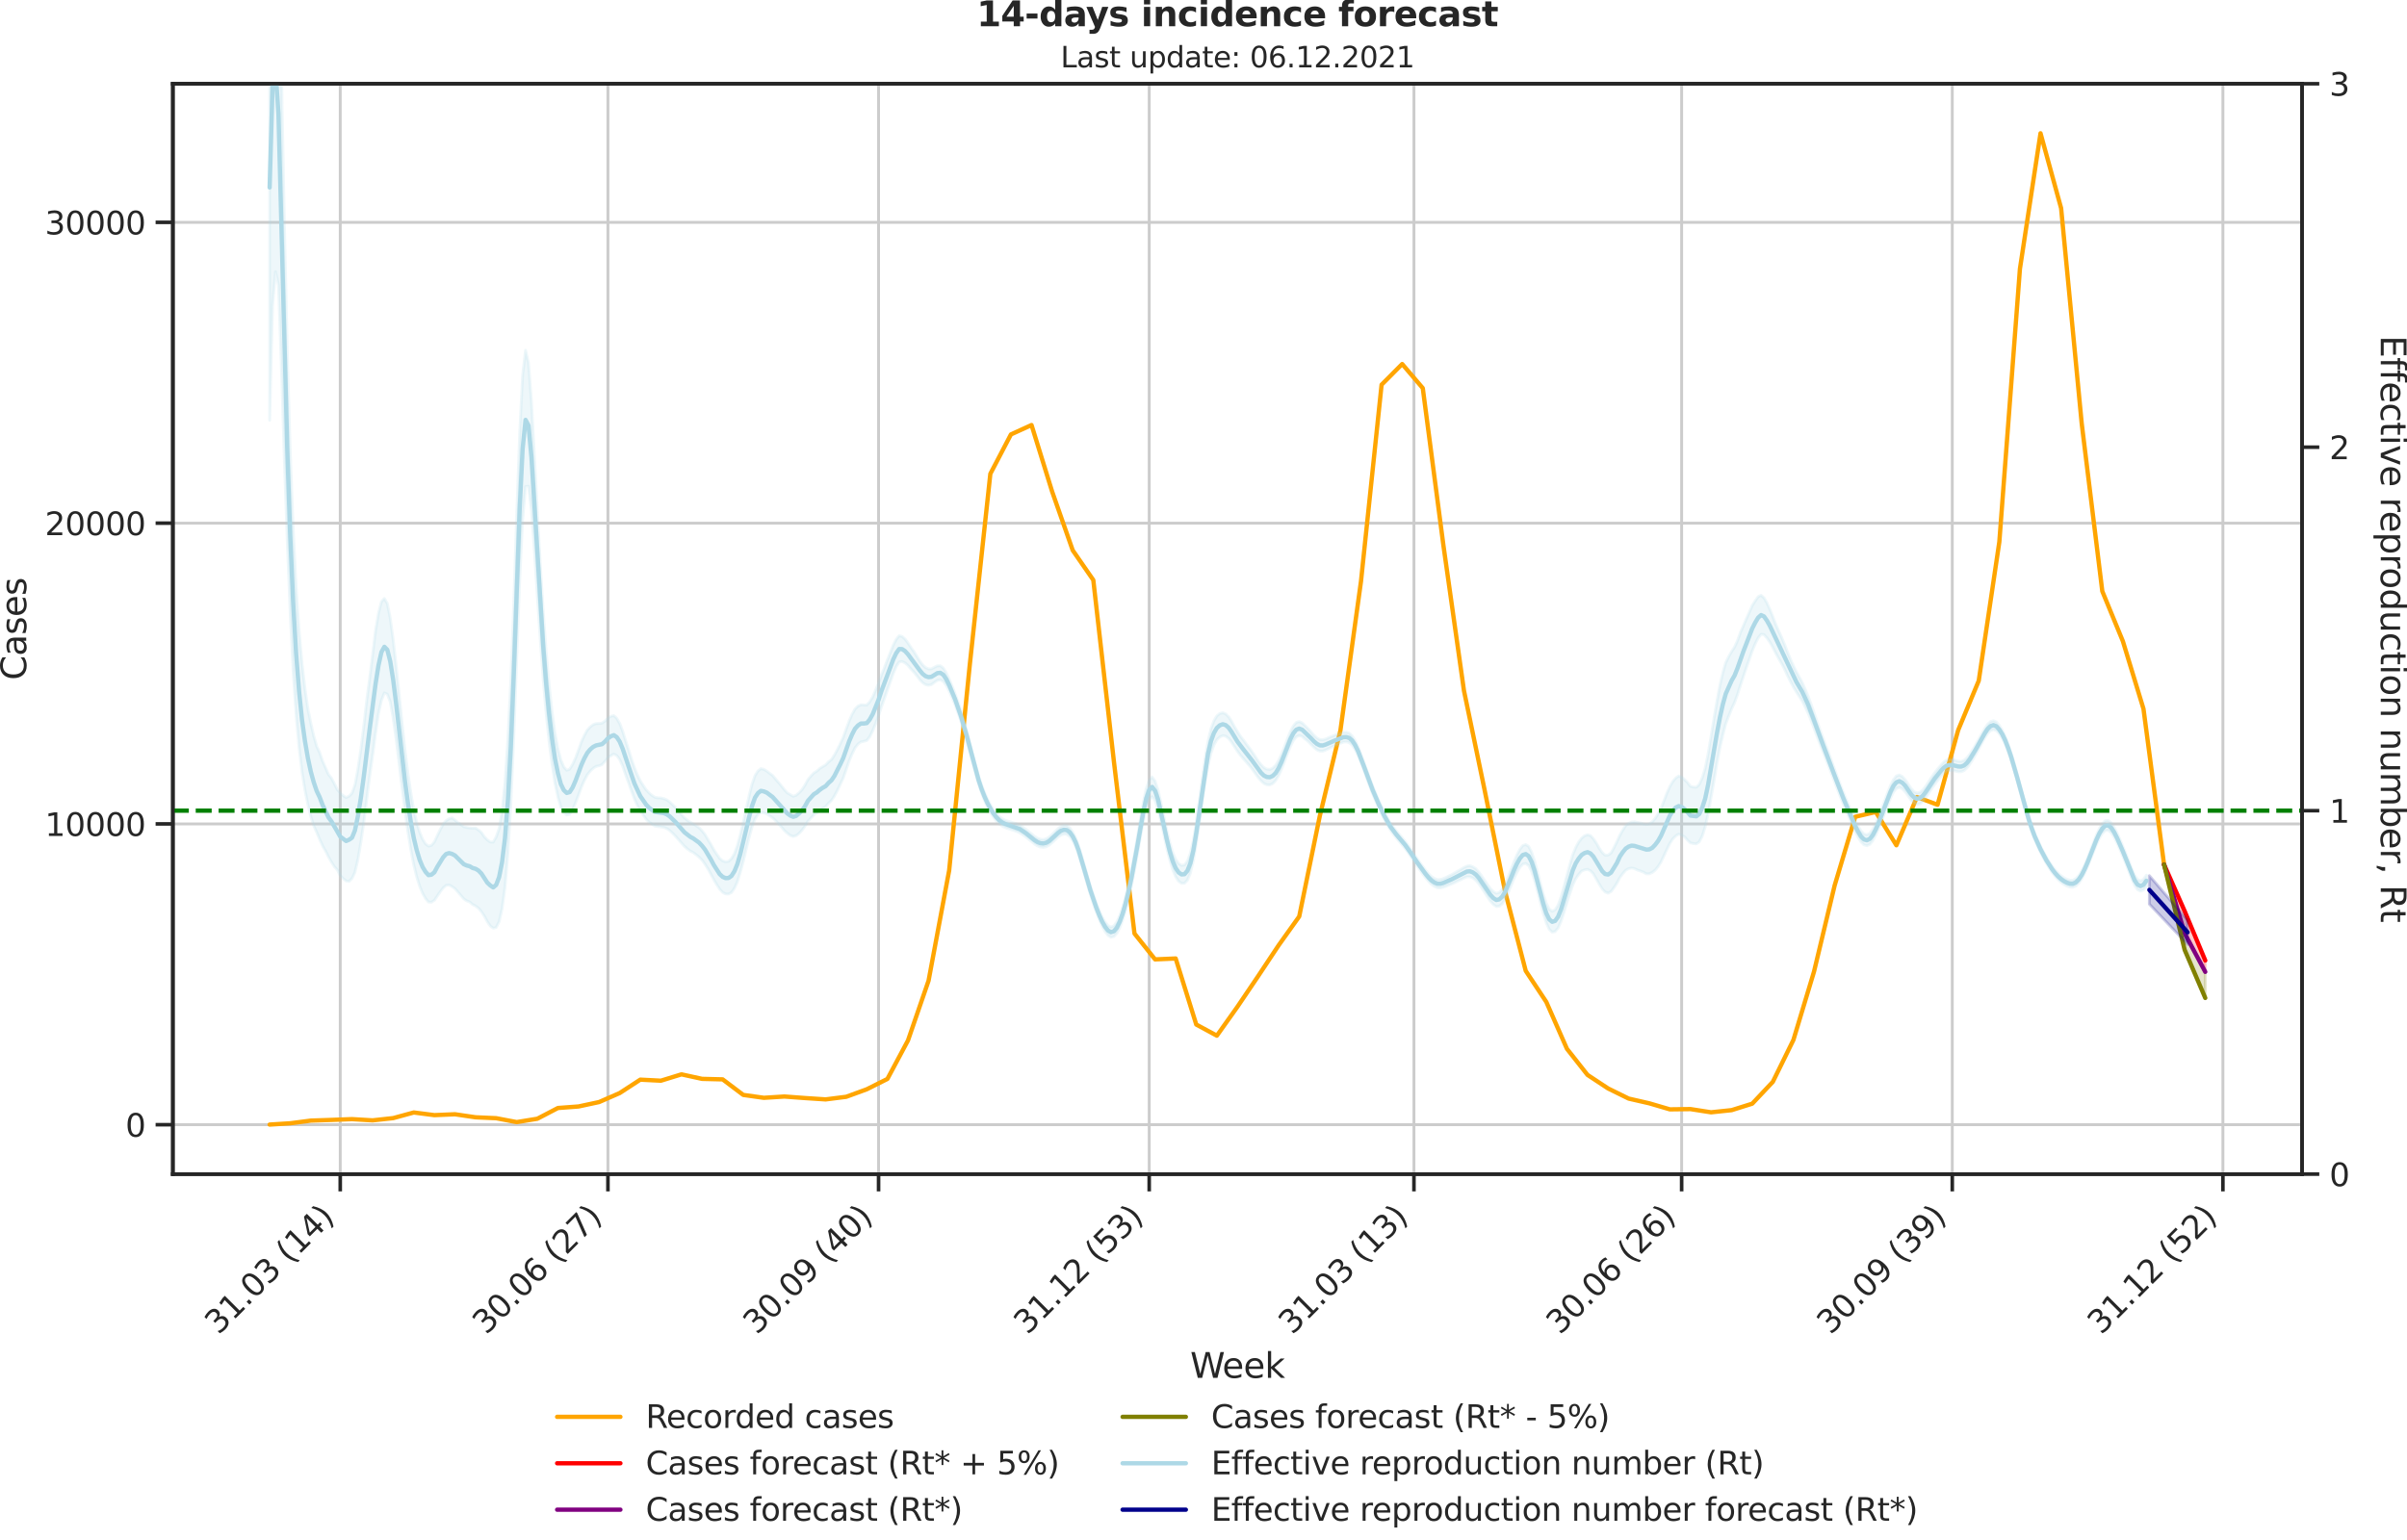 <?xml version="1.0" encoding="utf-8" standalone="no"?>
<!DOCTYPE svg PUBLIC "-//W3C//DTD SVG 1.1//EN"
  "http://www.w3.org/Graphics/SVG/1.1/DTD/svg11.dtd">
<svg xmlns:xlink="http://www.w3.org/1999/xlink" width="836.966pt" height="535.652pt" viewBox="0 0 836.966 535.652" xmlns="http://www.w3.org/2000/svg" version="1.1">
 <defs>
  <style type="text/css">*{stroke-linejoin: round; stroke-linecap: butt}</style>
 </defs>
 <g id="figure_1">
  <g id="patch_1">
   <path d="M -0 535.652 
L 836.966 535.652 
L 836.966 0 
L -0 0 
L -0 535.652 
z
" style="fill: none"/>
  </g>
  <g id="axes_1">
   <g id="patch_2">
    <path d="M 60.108 408.402 
L 800.467 408.402 
L 800.467 29.118 
L 60.108 29.118 
L 60.108 408.402 
z
" style="fill: none"/>
   </g>
   <g id="matplotlib.axis_1">
    <g id="xtick_1">
     <g id="line2d_1">
      <path d="M 118.309 408.402 
L 118.309 29.118 
" clip-path="url(#p218cd5f329)" style="fill: none; stroke: #cccccc; stroke-linecap: round"/>
     </g>
     <g id="line2d_2">
      <defs>
       <path id="m6aa5fcd0df" d="M 0 0 
L 0 6 
" style="stroke: #262626; stroke-width: 1.25"/>
      </defs>
      <g>
       <use xlink:href="#m6aa5fcd0df" x="118.309" y="408.402" style="fill: #262626; stroke: #262626; stroke-width: 1.25"/>
      </g>
     </g>
     <g id="text_1">
      <!-- 31.03 (14) -->
      <g style="fill: #262626" transform="translate(75.985 464.519)rotate(-45)scale(0.11 -0.11)">
       <defs>
        <path id="DejaVuSans-33" d="M 2597 2516 
Q 3050 2419 3304 2112 
Q 3559 1806 3559 1356 
Q 3559 666 3084 287 
Q 2609 -91 1734 -91 
Q 1441 -91 1130 -33 
Q 819 25 488 141 
L 488 750 
Q 750 597 1062 519 
Q 1375 441 1716 441 
Q 2309 441 2620 675 
Q 2931 909 2931 1356 
Q 2931 1769 2642 2001 
Q 2353 2234 1838 2234 
L 1294 2234 
L 1294 2753 
L 1863 2753 
Q 2328 2753 2575 2939 
Q 2822 3125 2822 3475 
Q 2822 3834 2567 4026 
Q 2313 4219 1838 4219 
Q 1578 4219 1281 4162 
Q 984 4106 628 3988 
L 628 4550 
Q 988 4650 1302 4700 
Q 1616 4750 1894 4750 
Q 2613 4750 3031 4423 
Q 3450 4097 3450 3541 
Q 3450 3153 3228 2886 
Q 3006 2619 2597 2516 
z
" transform="scale(0.016)"/>
        <path id="DejaVuSans-31" d="M 794 531 
L 1825 531 
L 1825 4091 
L 703 3866 
L 703 4441 
L 1819 4666 
L 2450 4666 
L 2450 531 
L 3481 531 
L 3481 0 
L 794 0 
L 794 531 
z
" transform="scale(0.016)"/>
        <path id="DejaVuSans-2e" d="M 684 794 
L 1344 794 
L 1344 0 
L 684 0 
L 684 794 
z
" transform="scale(0.016)"/>
        <path id="DejaVuSans-30" d="M 2034 4250 
Q 1547 4250 1301 3770 
Q 1056 3291 1056 2328 
Q 1056 1369 1301 889 
Q 1547 409 2034 409 
Q 2525 409 2770 889 
Q 3016 1369 3016 2328 
Q 3016 3291 2770 3770 
Q 2525 4250 2034 4250 
z
M 2034 4750 
Q 2819 4750 3233 4129 
Q 3647 3509 3647 2328 
Q 3647 1150 3233 529 
Q 2819 -91 2034 -91 
Q 1250 -91 836 529 
Q 422 1150 422 2328 
Q 422 3509 836 4129 
Q 1250 4750 2034 4750 
z
" transform="scale(0.016)"/>
        <path id="DejaVuSans-20" transform="scale(0.016)"/>
        <path id="DejaVuSans-28" d="M 1984 4856 
Q 1566 4138 1362 3434 
Q 1159 2731 1159 2009 
Q 1159 1288 1364 580 
Q 1569 -128 1984 -844 
L 1484 -844 
Q 1016 -109 783 600 
Q 550 1309 550 2009 
Q 550 2706 781 3412 
Q 1013 4119 1484 4856 
L 1984 4856 
z
" transform="scale(0.016)"/>
        <path id="DejaVuSans-34" d="M 2419 4116 
L 825 1625 
L 2419 1625 
L 2419 4116 
z
M 2253 4666 
L 3047 4666 
L 3047 1625 
L 3713 1625 
L 3713 1100 
L 3047 1100 
L 3047 0 
L 2419 0 
L 2419 1100 
L 313 1100 
L 313 1709 
L 2253 4666 
z
" transform="scale(0.016)"/>
        <path id="DejaVuSans-29" d="M 513 4856 
L 1013 4856 
Q 1481 4119 1714 3412 
Q 1947 2706 1947 2009 
Q 1947 1309 1714 600 
Q 1481 -109 1013 -844 
L 513 -844 
Q 928 -128 1133 580 
Q 1338 1288 1338 2009 
Q 1338 2731 1133 3434 
Q 928 4138 513 4856 
z
" transform="scale(0.016)"/>
       </defs>
       <use xlink:href="#DejaVuSans-33"/>
       <use xlink:href="#DejaVuSans-31" x="63.623"/>
       <use xlink:href="#DejaVuSans-2e" x="127.246"/>
       <use xlink:href="#DejaVuSans-30" x="159.033"/>
       <use xlink:href="#DejaVuSans-33" x="222.656"/>
       <use xlink:href="#DejaVuSans-20" x="286.279"/>
       <use xlink:href="#DejaVuSans-28" x="318.066"/>
       <use xlink:href="#DejaVuSans-31" x="357.08"/>
       <use xlink:href="#DejaVuSans-34" x="420.703"/>
       <use xlink:href="#DejaVuSans-29" x="484.326"/>
      </g>
     </g>
    </g>
    <g id="xtick_2">
     <g id="line2d_3">
      <path d="M 211.391 408.402 
L 211.391 29.118 
" clip-path="url(#p218cd5f329)" style="fill: none; stroke: #cccccc; stroke-linecap: round"/>
     </g>
     <g id="line2d_4">
      <g>
       <use xlink:href="#m6aa5fcd0df" x="211.391" y="408.402" style="fill: #262626; stroke: #262626; stroke-width: 1.25"/>
      </g>
     </g>
     <g id="text_2">
      <!-- 30.06 (27) -->
      <g style="fill: #262626" transform="translate(169.067 464.519)rotate(-45)scale(0.11 -0.11)">
       <defs>
        <path id="DejaVuSans-36" d="M 2113 2584 
Q 1688 2584 1439 2293 
Q 1191 2003 1191 1497 
Q 1191 994 1439 701 
Q 1688 409 2113 409 
Q 2538 409 2786 701 
Q 3034 994 3034 1497 
Q 3034 2003 2786 2293 
Q 2538 2584 2113 2584 
z
M 3366 4563 
L 3366 3988 
Q 3128 4100 2886 4159 
Q 2644 4219 2406 4219 
Q 1781 4219 1451 3797 
Q 1122 3375 1075 2522 
Q 1259 2794 1537 2939 
Q 1816 3084 2150 3084 
Q 2853 3084 3261 2657 
Q 3669 2231 3669 1497 
Q 3669 778 3244 343 
Q 2819 -91 2113 -91 
Q 1303 -91 875 529 
Q 447 1150 447 2328 
Q 447 3434 972 4092 
Q 1497 4750 2381 4750 
Q 2619 4750 2861 4703 
Q 3103 4656 3366 4563 
z
" transform="scale(0.016)"/>
        <path id="DejaVuSans-32" d="M 1228 531 
L 3431 531 
L 3431 0 
L 469 0 
L 469 531 
Q 828 903 1448 1529 
Q 2069 2156 2228 2338 
Q 2531 2678 2651 2914 
Q 2772 3150 2772 3378 
Q 2772 3750 2511 3984 
Q 2250 4219 1831 4219 
Q 1534 4219 1204 4116 
Q 875 4013 500 3803 
L 500 4441 
Q 881 4594 1212 4672 
Q 1544 4750 1819 4750 
Q 2544 4750 2975 4387 
Q 3406 4025 3406 3419 
Q 3406 3131 3298 2873 
Q 3191 2616 2906 2266 
Q 2828 2175 2409 1742 
Q 1991 1309 1228 531 
z
" transform="scale(0.016)"/>
        <path id="DejaVuSans-37" d="M 525 4666 
L 3525 4666 
L 3525 4397 
L 1831 0 
L 1172 0 
L 2766 4134 
L 525 4134 
L 525 4666 
z
" transform="scale(0.016)"/>
       </defs>
       <use xlink:href="#DejaVuSans-33"/>
       <use xlink:href="#DejaVuSans-30" x="63.623"/>
       <use xlink:href="#DejaVuSans-2e" x="127.246"/>
       <use xlink:href="#DejaVuSans-30" x="159.033"/>
       <use xlink:href="#DejaVuSans-36" x="222.656"/>
       <use xlink:href="#DejaVuSans-20" x="286.279"/>
       <use xlink:href="#DejaVuSans-28" x="318.066"/>
       <use xlink:href="#DejaVuSans-32" x="357.08"/>
       <use xlink:href="#DejaVuSans-37" x="420.703"/>
       <use xlink:href="#DejaVuSans-29" x="484.326"/>
      </g>
     </g>
    </g>
    <g id="xtick_3">
     <g id="line2d_5">
      <path d="M 305.496 408.402 
L 305.496 29.118 
" clip-path="url(#p218cd5f329)" style="fill: none; stroke: #cccccc; stroke-linecap: round"/>
     </g>
     <g id="line2d_6">
      <g>
       <use xlink:href="#m6aa5fcd0df" x="305.496" y="408.402" style="fill: #262626; stroke: #262626; stroke-width: 1.25"/>
      </g>
     </g>
     <g id="text_3">
      <!-- 30.09 (40) -->
      <g style="fill: #262626" transform="translate(263.172 464.519)rotate(-45)scale(0.11 -0.11)">
       <defs>
        <path id="DejaVuSans-39" d="M 703 97 
L 703 672 
Q 941 559 1184 500 
Q 1428 441 1663 441 
Q 2288 441 2617 861 
Q 2947 1281 2994 2138 
Q 2813 1869 2534 1725 
Q 2256 1581 1919 1581 
Q 1219 1581 811 2004 
Q 403 2428 403 3163 
Q 403 3881 828 4315 
Q 1253 4750 1959 4750 
Q 2769 4750 3195 4129 
Q 3622 3509 3622 2328 
Q 3622 1225 3098 567 
Q 2575 -91 1691 -91 
Q 1453 -91 1209 -44 
Q 966 3 703 97 
z
M 1959 2075 
Q 2384 2075 2632 2365 
Q 2881 2656 2881 3163 
Q 2881 3666 2632 3958 
Q 2384 4250 1959 4250 
Q 1534 4250 1286 3958 
Q 1038 3666 1038 3163 
Q 1038 2656 1286 2365 
Q 1534 2075 1959 2075 
z
" transform="scale(0.016)"/>
       </defs>
       <use xlink:href="#DejaVuSans-33"/>
       <use xlink:href="#DejaVuSans-30" x="63.623"/>
       <use xlink:href="#DejaVuSans-2e" x="127.246"/>
       <use xlink:href="#DejaVuSans-30" x="159.033"/>
       <use xlink:href="#DejaVuSans-39" x="222.656"/>
       <use xlink:href="#DejaVuSans-20" x="286.279"/>
       <use xlink:href="#DejaVuSans-28" x="318.066"/>
       <use xlink:href="#DejaVuSans-34" x="357.08"/>
       <use xlink:href="#DejaVuSans-30" x="420.703"/>
       <use xlink:href="#DejaVuSans-29" x="484.326"/>
      </g>
     </g>
    </g>
    <g id="xtick_4">
     <g id="line2d_7">
      <path d="M 399.601 408.402 
L 399.601 29.118 
" clip-path="url(#p218cd5f329)" style="fill: none; stroke: #cccccc; stroke-linecap: round"/>
     </g>
     <g id="line2d_8">
      <g>
       <use xlink:href="#m6aa5fcd0df" x="399.601" y="408.402" style="fill: #262626; stroke: #262626; stroke-width: 1.25"/>
      </g>
     </g>
     <g id="text_4">
      <!-- 31.12 (53) -->
      <g style="fill: #262626" transform="translate(357.277 464.519)rotate(-45)scale(0.11 -0.11)">
       <defs>
        <path id="DejaVuSans-35" d="M 691 4666 
L 3169 4666 
L 3169 4134 
L 1269 4134 
L 1269 2991 
Q 1406 3038 1543 3061 
Q 1681 3084 1819 3084 
Q 2600 3084 3056 2656 
Q 3513 2228 3513 1497 
Q 3513 744 3044 326 
Q 2575 -91 1722 -91 
Q 1428 -91 1123 -41 
Q 819 9 494 109 
L 494 744 
Q 775 591 1075 516 
Q 1375 441 1709 441 
Q 2250 441 2565 725 
Q 2881 1009 2881 1497 
Q 2881 1984 2565 2268 
Q 2250 2553 1709 2553 
Q 1456 2553 1204 2497 
Q 953 2441 691 2322 
L 691 4666 
z
" transform="scale(0.016)"/>
       </defs>
       <use xlink:href="#DejaVuSans-33"/>
       <use xlink:href="#DejaVuSans-31" x="63.623"/>
       <use xlink:href="#DejaVuSans-2e" x="127.246"/>
       <use xlink:href="#DejaVuSans-31" x="159.033"/>
       <use xlink:href="#DejaVuSans-32" x="222.656"/>
       <use xlink:href="#DejaVuSans-20" x="286.279"/>
       <use xlink:href="#DejaVuSans-28" x="318.066"/>
       <use xlink:href="#DejaVuSans-35" x="357.08"/>
       <use xlink:href="#DejaVuSans-33" x="420.703"/>
       <use xlink:href="#DejaVuSans-29" x="484.326"/>
      </g>
     </g>
    </g>
    <g id="xtick_5">
     <g id="line2d_9">
      <path d="M 491.66 408.402 
L 491.66 29.118 
" clip-path="url(#p218cd5f329)" style="fill: none; stroke: #cccccc; stroke-linecap: round"/>
     </g>
     <g id="line2d_10">
      <g>
       <use xlink:href="#m6aa5fcd0df" x="491.66" y="408.402" style="fill: #262626; stroke: #262626; stroke-width: 1.25"/>
      </g>
     </g>
     <g id="text_5">
      <!-- 31.03 (13) -->
      <g style="fill: #262626" transform="translate(449.336 464.519)rotate(-45)scale(0.11 -0.11)">
       <use xlink:href="#DejaVuSans-33"/>
       <use xlink:href="#DejaVuSans-31" x="63.623"/>
       <use xlink:href="#DejaVuSans-2e" x="127.246"/>
       <use xlink:href="#DejaVuSans-30" x="159.033"/>
       <use xlink:href="#DejaVuSans-33" x="222.656"/>
       <use xlink:href="#DejaVuSans-20" x="286.279"/>
       <use xlink:href="#DejaVuSans-28" x="318.066"/>
       <use xlink:href="#DejaVuSans-31" x="357.08"/>
       <use xlink:href="#DejaVuSans-33" x="420.703"/>
       <use xlink:href="#DejaVuSans-29" x="484.326"/>
      </g>
     </g>
    </g>
    <g id="xtick_6">
     <g id="line2d_11">
      <path d="M 584.742 408.402 
L 584.742 29.118 
" clip-path="url(#p218cd5f329)" style="fill: none; stroke: #cccccc; stroke-linecap: round"/>
     </g>
     <g id="line2d_12">
      <g>
       <use xlink:href="#m6aa5fcd0df" x="584.742" y="408.402" style="fill: #262626; stroke: #262626; stroke-width: 1.25"/>
      </g>
     </g>
     <g id="text_6">
      <!-- 30.06 (26) -->
      <g style="fill: #262626" transform="translate(542.418 464.519)rotate(-45)scale(0.11 -0.11)">
       <use xlink:href="#DejaVuSans-33"/>
       <use xlink:href="#DejaVuSans-30" x="63.623"/>
       <use xlink:href="#DejaVuSans-2e" x="127.246"/>
       <use xlink:href="#DejaVuSans-30" x="159.033"/>
       <use xlink:href="#DejaVuSans-36" x="222.656"/>
       <use xlink:href="#DejaVuSans-20" x="286.279"/>
       <use xlink:href="#DejaVuSans-28" x="318.066"/>
       <use xlink:href="#DejaVuSans-32" x="357.08"/>
       <use xlink:href="#DejaVuSans-36" x="420.703"/>
       <use xlink:href="#DejaVuSans-29" x="484.326"/>
      </g>
     </g>
    </g>
    <g id="xtick_7">
     <g id="line2d_13">
      <path d="M 678.847 408.402 
L 678.847 29.118 
" clip-path="url(#p218cd5f329)" style="fill: none; stroke: #cccccc; stroke-linecap: round"/>
     </g>
     <g id="line2d_14">
      <g>
       <use xlink:href="#m6aa5fcd0df" x="678.847" y="408.402" style="fill: #262626; stroke: #262626; stroke-width: 1.25"/>
      </g>
     </g>
     <g id="text_7">
      <!-- 30.09 (39) -->
      <g style="fill: #262626" transform="translate(636.523 464.519)rotate(-45)scale(0.11 -0.11)">
       <use xlink:href="#DejaVuSans-33"/>
       <use xlink:href="#DejaVuSans-30" x="63.623"/>
       <use xlink:href="#DejaVuSans-2e" x="127.246"/>
       <use xlink:href="#DejaVuSans-30" x="159.033"/>
       <use xlink:href="#DejaVuSans-39" x="222.656"/>
       <use xlink:href="#DejaVuSans-20" x="286.279"/>
       <use xlink:href="#DejaVuSans-28" x="318.066"/>
       <use xlink:href="#DejaVuSans-33" x="357.08"/>
       <use xlink:href="#DejaVuSans-39" x="420.703"/>
       <use xlink:href="#DejaVuSans-29" x="484.326"/>
      </g>
     </g>
    </g>
    <g id="xtick_8">
     <g id="line2d_15">
      <path d="M 772.952 408.402 
L 772.952 29.118 
" clip-path="url(#p218cd5f329)" style="fill: none; stroke: #cccccc; stroke-linecap: round"/>
     </g>
     <g id="line2d_16">
      <g>
       <use xlink:href="#m6aa5fcd0df" x="772.952" y="408.402" style="fill: #262626; stroke: #262626; stroke-width: 1.25"/>
      </g>
     </g>
     <g id="text_8">
      <!-- 31.12 (52) -->
      <g style="fill: #262626" transform="translate(730.628 464.519)rotate(-45)scale(0.11 -0.11)">
       <use xlink:href="#DejaVuSans-33"/>
       <use xlink:href="#DejaVuSans-31" x="63.623"/>
       <use xlink:href="#DejaVuSans-2e" x="127.246"/>
       <use xlink:href="#DejaVuSans-31" x="159.033"/>
       <use xlink:href="#DejaVuSans-32" x="222.656"/>
       <use xlink:href="#DejaVuSans-20" x="286.279"/>
       <use xlink:href="#DejaVuSans-28" x="318.066"/>
       <use xlink:href="#DejaVuSans-35" x="357.08"/>
       <use xlink:href="#DejaVuSans-32" x="420.703"/>
       <use xlink:href="#DejaVuSans-29" x="484.326"/>
      </g>
     </g>
    </g>
    <g id="text_9">
     <!-- Week -->
     <g style="fill: #262626" transform="translate(413.849 479.255)scale(0.12 -0.12)">
      <defs>
       <path id="DejaVuSans-57" d="M 213 4666 
L 850 4666 
L 1831 722 
L 2809 4666 
L 3519 4666 
L 4500 722 
L 5478 4666 
L 6119 4666 
L 4947 0 
L 4153 0 
L 3169 4050 
L 2175 0 
L 1381 0 
L 213 4666 
z
" transform="scale(0.016)"/>
       <path id="DejaVuSans-65" d="M 3597 1894 
L 3597 1613 
L 953 1613 
Q 991 1019 1311 708 
Q 1631 397 2203 397 
Q 2534 397 2845 478 
Q 3156 559 3463 722 
L 3463 178 
Q 3153 47 2828 -22 
Q 2503 -91 2169 -91 
Q 1331 -91 842 396 
Q 353 884 353 1716 
Q 353 2575 817 3079 
Q 1281 3584 2069 3584 
Q 2775 3584 3186 3129 
Q 3597 2675 3597 1894 
z
M 3022 2063 
Q 3016 2534 2758 2815 
Q 2500 3097 2075 3097 
Q 1594 3097 1305 2825 
Q 1016 2553 972 2059 
L 3022 2063 
z
" transform="scale(0.016)"/>
       <path id="DejaVuSans-6b" d="M 581 4863 
L 1159 4863 
L 1159 1991 
L 2875 3500 
L 3609 3500 
L 1753 1863 
L 3688 0 
L 2938 0 
L 1159 1709 
L 1159 0 
L 581 0 
L 581 4863 
z
" transform="scale(0.016)"/>
      </defs>
      <use xlink:href="#DejaVuSans-57"/>
      <use xlink:href="#DejaVuSans-65" x="93.002"/>
      <use xlink:href="#DejaVuSans-65" x="154.525"/>
      <use xlink:href="#DejaVuSans-6b" x="216.049"/>
     </g>
    </g>
   </g>
   <g id="matplotlib.axis_2">
    <g id="ytick_1">
     <g id="line2d_17">
      <path d="M 60.108 391.204 
L 800.467 391.204 
" clip-path="url(#p218cd5f329)" style="fill: none; stroke: #cccccc; stroke-linecap: round"/>
     </g>
     <g id="line2d_18">
      <defs>
       <path id="me7d72a342c" d="M 0 0 
L -6 0 
" style="stroke: #262626; stroke-width: 1.25"/>
      </defs>
      <g>
       <use xlink:href="#me7d72a342c" x="60.108" y="391.204" style="fill: #262626; stroke: #262626; stroke-width: 1.25"/>
      </g>
     </g>
     <g id="text_10">
      <!-- 0 -->
      <g style="fill: #262626" transform="translate(43.609 395.383)scale(0.11 -0.11)">
       <use xlink:href="#DejaVuSans-30"/>
      </g>
     </g>
    </g>
    <g id="ytick_2">
     <g id="line2d_19">
      <path d="M 60.108 286.585 
L 800.467 286.585 
" clip-path="url(#p218cd5f329)" style="fill: none; stroke: #cccccc; stroke-linecap: round"/>
     </g>
     <g id="line2d_20">
      <g>
       <use xlink:href="#me7d72a342c" x="60.108" y="286.585" style="fill: #262626; stroke: #262626; stroke-width: 1.25"/>
      </g>
     </g>
     <g id="text_11">
      <!-- 10000 -->
      <g style="fill: #262626" transform="translate(15.614 290.764)scale(0.11 -0.11)">
       <use xlink:href="#DejaVuSans-31"/>
       <use xlink:href="#DejaVuSans-30" x="63.623"/>
       <use xlink:href="#DejaVuSans-30" x="127.246"/>
       <use xlink:href="#DejaVuSans-30" x="190.869"/>
       <use xlink:href="#DejaVuSans-30" x="254.492"/>
      </g>
     </g>
    </g>
    <g id="ytick_3">
     <g id="line2d_21">
      <path d="M 60.108 181.966 
L 800.467 181.966 
" clip-path="url(#p218cd5f329)" style="fill: none; stroke: #cccccc; stroke-linecap: round"/>
     </g>
     <g id="line2d_22">
      <g>
       <use xlink:href="#me7d72a342c" x="60.108" y="181.966" style="fill: #262626; stroke: #262626; stroke-width: 1.25"/>
      </g>
     </g>
     <g id="text_12">
      <!-- 20000 -->
      <g style="fill: #262626" transform="translate(15.614 186.145)scale(0.11 -0.11)">
       <use xlink:href="#DejaVuSans-32"/>
       <use xlink:href="#DejaVuSans-30" x="63.623"/>
       <use xlink:href="#DejaVuSans-30" x="127.246"/>
       <use xlink:href="#DejaVuSans-30" x="190.869"/>
       <use xlink:href="#DejaVuSans-30" x="254.492"/>
      </g>
     </g>
    </g>
    <g id="ytick_4">
     <g id="line2d_23">
      <path d="M 60.108 77.346 
L 800.467 77.346 
" clip-path="url(#p218cd5f329)" style="fill: none; stroke: #cccccc; stroke-linecap: round"/>
     </g>
     <g id="line2d_24">
      <g>
       <use xlink:href="#me7d72a342c" x="60.108" y="77.346" style="fill: #262626; stroke: #262626; stroke-width: 1.25"/>
      </g>
     </g>
     <g id="text_13">
      <!-- 30000 -->
      <g style="fill: #262626" transform="translate(15.614 81.526)scale(0.11 -0.11)">
       <use xlink:href="#DejaVuSans-33"/>
       <use xlink:href="#DejaVuSans-30" x="63.623"/>
       <use xlink:href="#DejaVuSans-30" x="127.246"/>
       <use xlink:href="#DejaVuSans-30" x="190.869"/>
       <use xlink:href="#DejaVuSans-30" x="254.492"/>
      </g>
     </g>
    </g>
    <g id="text_14">
     <!-- Cases -->
     <g style="fill: #262626" transform="translate(9.118 236.57)rotate(-90)scale(0.12 -0.12)">
      <defs>
       <path id="DejaVuSans-43" d="M 4122 4306 
L 4122 3641 
Q 3803 3938 3442 4084 
Q 3081 4231 2675 4231 
Q 1875 4231 1450 3742 
Q 1025 3253 1025 2328 
Q 1025 1406 1450 917 
Q 1875 428 2675 428 
Q 3081 428 3442 575 
Q 3803 722 4122 1019 
L 4122 359 
Q 3791 134 3420 21 
Q 3050 -91 2638 -91 
Q 1578 -91 968 557 
Q 359 1206 359 2328 
Q 359 3453 968 4101 
Q 1578 4750 2638 4750 
Q 3056 4750 3426 4639 
Q 3797 4528 4122 4306 
z
" transform="scale(0.016)"/>
       <path id="DejaVuSans-61" d="M 2194 1759 
Q 1497 1759 1228 1600 
Q 959 1441 959 1056 
Q 959 750 1161 570 
Q 1363 391 1709 391 
Q 2188 391 2477 730 
Q 2766 1069 2766 1631 
L 2766 1759 
L 2194 1759 
z
M 3341 1997 
L 3341 0 
L 2766 0 
L 2766 531 
Q 2569 213 2275 61 
Q 1981 -91 1556 -91 
Q 1019 -91 701 211 
Q 384 513 384 1019 
Q 384 1609 779 1909 
Q 1175 2209 1959 2209 
L 2766 2209 
L 2766 2266 
Q 2766 2663 2505 2880 
Q 2244 3097 1772 3097 
Q 1472 3097 1187 3025 
Q 903 2953 641 2809 
L 641 3341 
Q 956 3463 1253 3523 
Q 1550 3584 1831 3584 
Q 2591 3584 2966 3190 
Q 3341 2797 3341 1997 
z
" transform="scale(0.016)"/>
       <path id="DejaVuSans-73" d="M 2834 3397 
L 2834 2853 
Q 2591 2978 2328 3040 
Q 2066 3103 1784 3103 
Q 1356 3103 1142 2972 
Q 928 2841 928 2578 
Q 928 2378 1081 2264 
Q 1234 2150 1697 2047 
L 1894 2003 
Q 2506 1872 2764 1633 
Q 3022 1394 3022 966 
Q 3022 478 2636 193 
Q 2250 -91 1575 -91 
Q 1294 -91 989 -36 
Q 684 19 347 128 
L 347 722 
Q 666 556 975 473 
Q 1284 391 1588 391 
Q 1994 391 2212 530 
Q 2431 669 2431 922 
Q 2431 1156 2273 1281 
Q 2116 1406 1581 1522 
L 1381 1569 
Q 847 1681 609 1914 
Q 372 2147 372 2553 
Q 372 3047 722 3315 
Q 1072 3584 1716 3584 
Q 2034 3584 2315 3537 
Q 2597 3491 2834 3397 
z
" transform="scale(0.016)"/>
      </defs>
      <use xlink:href="#DejaVuSans-43"/>
      <use xlink:href="#DejaVuSans-61" x="69.824"/>
      <use xlink:href="#DejaVuSans-73" x="131.104"/>
      <use xlink:href="#DejaVuSans-65" x="183.203"/>
      <use xlink:href="#DejaVuSans-73" x="244.727"/>
     </g>
    </g>
   </g>
   <g id="PolyCollection_1">
    <defs>
     <path id="m0fb0f20cab" d="M 752.494 -234.928 
L 752.494 -234.928 
L 759.655 -218.727 
L 766.815 -201.57 
L 766.815 -197.615 
L 766.815 -197.615 
L 759.655 -210.996 
L 752.494 -234.928 
z
" style="stroke: #ff0000; stroke-opacity: 0.2"/>
    </defs>
    <g clip-path="url(#p218cd5f329)">
     <use xlink:href="#m0fb0f20cab" x="0" y="535.652" style="fill: #ff0000; fill-opacity: 0.2; stroke: #ff0000; stroke-opacity: 0.2"/>
    </g>
   </g>
   <g id="PolyCollection_2">
    <defs>
     <path id="mf3425e87a2" d="M 752.494 -234.928 
L 752.494 -234.928 
L 759.655 -210.996 
L 766.815 -197.615 
L 766.815 -188.534 
L 766.815 -188.534 
L 759.655 -205.252 
L 752.494 -234.928 
z
" style="stroke: #808000; stroke-opacity: 0.2"/>
    </defs>
    <g clip-path="url(#p218cd5f329)">
     <use xlink:href="#mf3425e87a2" x="0" y="535.652" style="fill: #808000; fill-opacity: 0.2; stroke: #808000; stroke-opacity: 0.2"/>
    </g>
   </g>
   <g id="line2d_25">
    <path d="M 93.76 391.162 
L 100.92 390.712 
L 108.081 389.781 
L 115.241 389.54 
L 122.401 389.268 
L 129.561 389.697 
L 136.721 388.913 
L 143.881 386.956 
L 151.041 387.877 
L 158.202 387.574 
L 165.362 388.63 
L 172.522 388.944 
L 179.682 390.304 
L 186.842 389.132 
L 194.002 385.397 
L 201.163 384.864 
L 208.323 383.326 
L 215.483 380.198 
L 222.643 375.532 
L 229.803 375.898 
L 236.963 373.691 
L 244.123 375.26 
L 251.284 375.438 
L 258.444 380.846 
L 265.604 381.851 
L 272.764 381.401 
L 279.924 381.935 
L 287.084 382.405 
L 294.245 381.495 
L 301.405 378.88 
L 308.565 375.291 
L 315.725 361.9 
L 322.885 341.102 
L 330.045 302.759 
L 337.205 231.325 
L 344.366 164.798 
L 351.526 151.103 
L 358.686 147.839 
L 365.846 170.981 
L 373.006 191.413 
L 380.166 201.76 
L 387.327 264.855 
L 394.487 324.718 
L 401.647 333.705 
L 408.807 333.391 
L 415.967 356.366 
L 423.127 360.237 
L 430.288 350.172 
L 437.448 339.585 
L 444.608 328.809 
L 451.768 318.776 
L 458.928 283.791 
L 466.088 254.1 
L 473.248 202.188 
L 480.409 133.82 
L 487.569 126.622 
L 494.729 135.002 
L 501.889 189.582 
L 509.049 240.218 
L 516.209 274.689 
L 523.37 310.166 
L 530.53 337.691 
L 537.69 348.519 
L 544.85 364.798 
L 552.01 373.879 
L 559.17 378.597 
L 566.33 382.123 
L 573.491 383.765 
L 580.651 385.868 
L 587.811 385.774 
L 594.971 386.893 
L 602.131 386.14 
L 609.291 383.891 
L 616.452 376.296 
L 623.612 361.712 
L 630.772 337.963 
L 637.932 308.042 
L 645.092 284.105 
L 652.252 282.431 
L 659.412 294.013 
L 666.573 277.242 
L 673.733 279.92 
L 680.893 253.985 
L 688.053 236.786 
L 695.213 188.473 
L 702.373 93.521 
L 709.534 46.358 
L 716.694 72.419 
L 723.854 147.305 
L 731.014 205.651 
L 738.174 223.05 
L 745.334 246.557 
L 752.494 300.724 
" clip-path="url(#p218cd5f329)" style="fill: none; stroke: #ffa500; stroke-width: 1.5; stroke-linecap: round"/>
   </g>
   <g id="line2d_26">
    <path d="M 752.494 300.724 
L 759.655 316.924 
L 766.815 334.082 
" clip-path="url(#p218cd5f329)" style="fill: none; stroke: #ff0000; stroke-width: 1.5; stroke-linecap: round"/>
   </g>
   <g id="line2d_27">
    <path d="M 752.494 300.724 
L 759.655 324.656 
L 766.815 338.036 
" clip-path="url(#p218cd5f329)" style="fill: none; stroke: #800080; stroke-width: 1.5; stroke-linecap: round"/>
   </g>
   <g id="line2d_28">
    <path d="M 752.494 300.724 
L 759.655 330.399 
L 766.815 347.117 
" clip-path="url(#p218cd5f329)" style="fill: none; stroke: #808000; stroke-width: 1.5; stroke-linecap: round"/>
   </g>
   <g id="patch_3">
    <path d="M 60.108 408.402 
L 60.108 29.118 
" style="fill: none; stroke: #262626; stroke-width: 1.25; stroke-linejoin: miter; stroke-linecap: square"/>
   </g>
   <g id="patch_4">
    <path d="M 800.467 408.402 
L 800.467 29.118 
" style="fill: none; stroke: #262626; stroke-width: 1.25; stroke-linejoin: miter; stroke-linecap: square"/>
   </g>
   <g id="patch_5">
    <path d="M 60.108 408.402 
L 800.467 408.402 
" style="fill: none; stroke: #262626; stroke-width: 1.25; stroke-linejoin: miter; stroke-linecap: square"/>
   </g>
   <g id="patch_6">
    <path d="M 60.108 29.118 
L 800.467 29.118 
" style="fill: none; stroke: #262626; stroke-width: 1.25; stroke-linejoin: miter; stroke-linecap: square"/>
   </g>
   <g id="text_15">
    <!-- Last update: 06.12.2021 -->
    <g style="fill: #262626" transform="translate(368.789 23.429)scale(0.1 -0.1)">
     <defs>
      <path id="DejaVuSans-4c" d="M 628 4666 
L 1259 4666 
L 1259 531 
L 3531 531 
L 3531 0 
L 628 0 
L 628 4666 
z
" transform="scale(0.016)"/>
      <path id="DejaVuSans-74" d="M 1172 4494 
L 1172 3500 
L 2356 3500 
L 2356 3053 
L 1172 3053 
L 1172 1153 
Q 1172 725 1289 603 
Q 1406 481 1766 481 
L 2356 481 
L 2356 0 
L 1766 0 
Q 1100 0 847 248 
Q 594 497 594 1153 
L 594 3053 
L 172 3053 
L 172 3500 
L 594 3500 
L 594 4494 
L 1172 4494 
z
" transform="scale(0.016)"/>
      <path id="DejaVuSans-75" d="M 544 1381 
L 544 3500 
L 1119 3500 
L 1119 1403 
Q 1119 906 1312 657 
Q 1506 409 1894 409 
Q 2359 409 2629 706 
Q 2900 1003 2900 1516 
L 2900 3500 
L 3475 3500 
L 3475 0 
L 2900 0 
L 2900 538 
Q 2691 219 2414 64 
Q 2138 -91 1772 -91 
Q 1169 -91 856 284 
Q 544 659 544 1381 
z
M 1991 3584 
L 1991 3584 
z
" transform="scale(0.016)"/>
      <path id="DejaVuSans-70" d="M 1159 525 
L 1159 -1331 
L 581 -1331 
L 581 3500 
L 1159 3500 
L 1159 2969 
Q 1341 3281 1617 3432 
Q 1894 3584 2278 3584 
Q 2916 3584 3314 3078 
Q 3713 2572 3713 1747 
Q 3713 922 3314 415 
Q 2916 -91 2278 -91 
Q 1894 -91 1617 61 
Q 1341 213 1159 525 
z
M 3116 1747 
Q 3116 2381 2855 2742 
Q 2594 3103 2138 3103 
Q 1681 3103 1420 2742 
Q 1159 2381 1159 1747 
Q 1159 1113 1420 752 
Q 1681 391 2138 391 
Q 2594 391 2855 752 
Q 3116 1113 3116 1747 
z
" transform="scale(0.016)"/>
      <path id="DejaVuSans-64" d="M 2906 2969 
L 2906 4863 
L 3481 4863 
L 3481 0 
L 2906 0 
L 2906 525 
Q 2725 213 2448 61 
Q 2172 -91 1784 -91 
Q 1150 -91 751 415 
Q 353 922 353 1747 
Q 353 2572 751 3078 
Q 1150 3584 1784 3584 
Q 2172 3584 2448 3432 
Q 2725 3281 2906 2969 
z
M 947 1747 
Q 947 1113 1208 752 
Q 1469 391 1925 391 
Q 2381 391 2643 752 
Q 2906 1113 2906 1747 
Q 2906 2381 2643 2742 
Q 2381 3103 1925 3103 
Q 1469 3103 1208 2742 
Q 947 2381 947 1747 
z
" transform="scale(0.016)"/>
      <path id="DejaVuSans-3a" d="M 750 794 
L 1409 794 
L 1409 0 
L 750 0 
L 750 794 
z
M 750 3309 
L 1409 3309 
L 1409 2516 
L 750 2516 
L 750 3309 
z
" transform="scale(0.016)"/>
     </defs>
     <use xlink:href="#DejaVuSans-4c"/>
     <use xlink:href="#DejaVuSans-61" x="55.713"/>
     <use xlink:href="#DejaVuSans-73" x="116.992"/>
     <use xlink:href="#DejaVuSans-74" x="169.092"/>
     <use xlink:href="#DejaVuSans-20" x="208.301"/>
     <use xlink:href="#DejaVuSans-75" x="240.088"/>
     <use xlink:href="#DejaVuSans-70" x="303.467"/>
     <use xlink:href="#DejaVuSans-64" x="366.943"/>
     <use xlink:href="#DejaVuSans-61" x="430.42"/>
     <use xlink:href="#DejaVuSans-74" x="491.699"/>
     <use xlink:href="#DejaVuSans-65" x="530.908"/>
     <use xlink:href="#DejaVuSans-3a" x="592.432"/>
     <use xlink:href="#DejaVuSans-20" x="626.123"/>
     <use xlink:href="#DejaVuSans-30" x="657.91"/>
     <use xlink:href="#DejaVuSans-36" x="721.533"/>
     <use xlink:href="#DejaVuSans-2e" x="785.156"/>
     <use xlink:href="#DejaVuSans-31" x="816.943"/>
     <use xlink:href="#DejaVuSans-32" x="880.566"/>
     <use xlink:href="#DejaVuSans-2e" x="944.189"/>
     <use xlink:href="#DejaVuSans-32" x="975.977"/>
     <use xlink:href="#DejaVuSans-30" x="1039.6"/>
     <use xlink:href="#DejaVuSans-32" x="1103.223"/>
     <use xlink:href="#DejaVuSans-31" x="1166.846"/>
    </g>
   </g>
   <g id="text_16">
    <!-- 14-days incidence forecast -->
    <g style="fill: #262626" transform="translate(339.623 9.118)scale(0.12 -0.12)">
     <defs>
      <path id="DejaVuSans-Bold-31" d="M 750 831 
L 1813 831 
L 1813 3847 
L 722 3622 
L 722 4441 
L 1806 4666 
L 2950 4666 
L 2950 831 
L 4013 831 
L 4013 0 
L 750 0 
L 750 831 
z
" transform="scale(0.016)"/>
      <path id="DejaVuSans-Bold-34" d="M 2356 3675 
L 1038 1722 
L 2356 1722 
L 2356 3675 
z
M 2156 4666 
L 3494 4666 
L 3494 1722 
L 4159 1722 
L 4159 850 
L 3494 850 
L 3494 0 
L 2356 0 
L 2356 850 
L 288 850 
L 288 1881 
L 2156 4666 
z
" transform="scale(0.016)"/>
      <path id="DejaVuSans-Bold-2d" d="M 347 2297 
L 2309 2297 
L 2309 1388 
L 347 1388 
L 347 2297 
z
" transform="scale(0.016)"/>
      <path id="DejaVuSans-Bold-64" d="M 2919 2988 
L 2919 4863 
L 4044 4863 
L 4044 0 
L 2919 0 
L 2919 506 
Q 2688 197 2409 53 
Q 2131 -91 1766 -91 
Q 1119 -91 703 423 
Q 288 938 288 1747 
Q 288 2556 703 3070 
Q 1119 3584 1766 3584 
Q 2128 3584 2408 3439 
Q 2688 3294 2919 2988 
z
M 2181 722 
Q 2541 722 2730 984 
Q 2919 1247 2919 1747 
Q 2919 2247 2730 2509 
Q 2541 2772 2181 2772 
Q 1825 2772 1636 2509 
Q 1447 2247 1447 1747 
Q 1447 1247 1636 984 
Q 1825 722 2181 722 
z
" transform="scale(0.016)"/>
      <path id="DejaVuSans-Bold-61" d="M 2106 1575 
Q 1756 1575 1579 1456 
Q 1403 1338 1403 1106 
Q 1403 894 1545 773 
Q 1688 653 1941 653 
Q 2256 653 2472 879 
Q 2688 1106 2688 1447 
L 2688 1575 
L 2106 1575 
z
M 3816 1997 
L 3816 0 
L 2688 0 
L 2688 519 
Q 2463 200 2181 54 
Q 1900 -91 1497 -91 
Q 953 -91 614 226 
Q 275 544 275 1050 
Q 275 1666 698 1953 
Q 1122 2241 2028 2241 
L 2688 2241 
L 2688 2328 
Q 2688 2594 2478 2717 
Q 2269 2841 1825 2841 
Q 1466 2841 1156 2769 
Q 847 2697 581 2553 
L 581 3406 
Q 941 3494 1303 3539 
Q 1666 3584 2028 3584 
Q 2975 3584 3395 3211 
Q 3816 2838 3816 1997 
z
" transform="scale(0.016)"/>
      <path id="DejaVuSans-Bold-79" d="M 78 3500 
L 1197 3500 
L 2138 1125 
L 2938 3500 
L 4056 3500 
L 2584 -331 
Q 2363 -916 2067 -1148 
Q 1772 -1381 1288 -1381 
L 641 -1381 
L 641 -647 
L 991 -647 
Q 1275 -647 1404 -556 
Q 1534 -466 1606 -231 
L 1638 -134 
L 78 3500 
z
" transform="scale(0.016)"/>
      <path id="DejaVuSans-Bold-73" d="M 3272 3391 
L 3272 2541 
Q 2913 2691 2578 2766 
Q 2244 2841 1947 2841 
Q 1628 2841 1473 2761 
Q 1319 2681 1319 2516 
Q 1319 2381 1436 2309 
Q 1553 2238 1856 2203 
L 2053 2175 
Q 2913 2066 3209 1816 
Q 3506 1566 3506 1031 
Q 3506 472 3093 190 
Q 2681 -91 1863 -91 
Q 1516 -91 1145 -36 
Q 775 19 384 128 
L 384 978 
Q 719 816 1070 734 
Q 1422 653 1784 653 
Q 2113 653 2278 743 
Q 2444 834 2444 1013 
Q 2444 1163 2330 1236 
Q 2216 1309 1875 1350 
L 1678 1375 
Q 931 1469 631 1722 
Q 331 1975 331 2491 
Q 331 3047 712 3315 
Q 1094 3584 1881 3584 
Q 2191 3584 2531 3537 
Q 2872 3491 3272 3391 
z
" transform="scale(0.016)"/>
      <path id="DejaVuSans-Bold-20" transform="scale(0.016)"/>
      <path id="DejaVuSans-Bold-69" d="M 538 3500 
L 1656 3500 
L 1656 0 
L 538 0 
L 538 3500 
z
M 538 4863 
L 1656 4863 
L 1656 3950 
L 538 3950 
L 538 4863 
z
" transform="scale(0.016)"/>
      <path id="DejaVuSans-Bold-6e" d="M 4056 2131 
L 4056 0 
L 2931 0 
L 2931 347 
L 2931 1631 
Q 2931 2084 2911 2256 
Q 2891 2428 2841 2509 
Q 2775 2619 2662 2680 
Q 2550 2741 2406 2741 
Q 2056 2741 1856 2470 
Q 1656 2200 1656 1722 
L 1656 0 
L 538 0 
L 538 3500 
L 1656 3500 
L 1656 2988 
Q 1909 3294 2193 3439 
Q 2478 3584 2822 3584 
Q 3428 3584 3742 3212 
Q 4056 2841 4056 2131 
z
" transform="scale(0.016)"/>
      <path id="DejaVuSans-Bold-63" d="M 3366 3391 
L 3366 2478 
Q 3138 2634 2908 2709 
Q 2678 2784 2431 2784 
Q 1963 2784 1702 2511 
Q 1441 2238 1441 1747 
Q 1441 1256 1702 982 
Q 1963 709 2431 709 
Q 2694 709 2930 787 
Q 3166 866 3366 1019 
L 3366 103 
Q 3103 6 2833 -42 
Q 2563 -91 2291 -91 
Q 1344 -91 809 395 
Q 275 881 275 1747 
Q 275 2613 809 3098 
Q 1344 3584 2291 3584 
Q 2566 3584 2833 3536 
Q 3100 3488 3366 3391 
z
" transform="scale(0.016)"/>
      <path id="DejaVuSans-Bold-65" d="M 4031 1759 
L 4031 1441 
L 1416 1441 
Q 1456 1047 1700 850 
Q 1944 653 2381 653 
Q 2734 653 3104 758 
Q 3475 863 3866 1075 
L 3866 213 
Q 3469 63 3072 -14 
Q 2675 -91 2278 -91 
Q 1328 -91 801 392 
Q 275 875 275 1747 
Q 275 2603 792 3093 
Q 1309 3584 2216 3584 
Q 3041 3584 3536 3087 
Q 4031 2591 4031 1759 
z
M 2881 2131 
Q 2881 2450 2695 2645 
Q 2509 2841 2209 2841 
Q 1884 2841 1681 2658 
Q 1478 2475 1428 2131 
L 2881 2131 
z
" transform="scale(0.016)"/>
      <path id="DejaVuSans-Bold-66" d="M 2841 4863 
L 2841 4128 
L 2222 4128 
Q 1984 4128 1890 4042 
Q 1797 3956 1797 3744 
L 1797 3500 
L 2753 3500 
L 2753 2700 
L 1797 2700 
L 1797 0 
L 678 0 
L 678 2700 
L 122 2700 
L 122 3500 
L 678 3500 
L 678 3744 
Q 678 4316 997 4589 
Q 1316 4863 1984 4863 
L 2841 4863 
z
" transform="scale(0.016)"/>
      <path id="DejaVuSans-Bold-6f" d="M 2203 2784 
Q 1831 2784 1636 2517 
Q 1441 2250 1441 1747 
Q 1441 1244 1636 976 
Q 1831 709 2203 709 
Q 2569 709 2762 976 
Q 2956 1244 2956 1747 
Q 2956 2250 2762 2517 
Q 2569 2784 2203 2784 
z
M 2203 3584 
Q 3106 3584 3614 3096 
Q 4122 2609 4122 1747 
Q 4122 884 3614 396 
Q 3106 -91 2203 -91 
Q 1297 -91 786 396 
Q 275 884 275 1747 
Q 275 2609 786 3096 
Q 1297 3584 2203 3584 
z
" transform="scale(0.016)"/>
      <path id="DejaVuSans-Bold-72" d="M 3138 2547 
Q 2991 2616 2845 2648 
Q 2700 2681 2553 2681 
Q 2122 2681 1889 2404 
Q 1656 2128 1656 1613 
L 1656 0 
L 538 0 
L 538 3500 
L 1656 3500 
L 1656 2925 
Q 1872 3269 2151 3426 
Q 2431 3584 2822 3584 
Q 2878 3584 2943 3579 
Q 3009 3575 3134 3559 
L 3138 2547 
z
" transform="scale(0.016)"/>
      <path id="DejaVuSans-Bold-74" d="M 1759 4494 
L 1759 3500 
L 2913 3500 
L 2913 2700 
L 1759 2700 
L 1759 1216 
Q 1759 972 1856 886 
Q 1953 800 2241 800 
L 2816 800 
L 2816 0 
L 1856 0 
Q 1194 0 917 276 
Q 641 553 641 1216 
L 641 2700 
L 84 2700 
L 84 3500 
L 641 3500 
L 641 4494 
L 1759 4494 
z
" transform="scale(0.016)"/>
     </defs>
     <use xlink:href="#DejaVuSans-Bold-31"/>
     <use xlink:href="#DejaVuSans-Bold-34" x="69.58"/>
     <use xlink:href="#DejaVuSans-Bold-2d" x="139.16"/>
     <use xlink:href="#DejaVuSans-Bold-64" x="180.664"/>
     <use xlink:href="#DejaVuSans-Bold-61" x="252.246"/>
     <use xlink:href="#DejaVuSans-Bold-79" x="316.602"/>
     <use xlink:href="#DejaVuSans-Bold-73" x="381.787"/>
     <use xlink:href="#DejaVuSans-Bold-20" x="441.309"/>
     <use xlink:href="#DejaVuSans-Bold-69" x="476.123"/>
     <use xlink:href="#DejaVuSans-Bold-6e" x="510.4"/>
     <use xlink:href="#DejaVuSans-Bold-63" x="581.592"/>
     <use xlink:href="#DejaVuSans-Bold-69" x="640.869"/>
     <use xlink:href="#DejaVuSans-Bold-64" x="675.146"/>
     <use xlink:href="#DejaVuSans-Bold-65" x="746.729"/>
     <use xlink:href="#DejaVuSans-Bold-6e" x="814.551"/>
     <use xlink:href="#DejaVuSans-Bold-63" x="885.742"/>
     <use xlink:href="#DejaVuSans-Bold-65" x="945.02"/>
     <use xlink:href="#DejaVuSans-Bold-20" x="1012.842"/>
     <use xlink:href="#DejaVuSans-Bold-66" x="1047.656"/>
     <use xlink:href="#DejaVuSans-Bold-6f" x="1091.162"/>
     <use xlink:href="#DejaVuSans-Bold-72" x="1159.863"/>
     <use xlink:href="#DejaVuSans-Bold-65" x="1209.18"/>
     <use xlink:href="#DejaVuSans-Bold-63" x="1277.002"/>
     <use xlink:href="#DejaVuSans-Bold-61" x="1336.279"/>
     <use xlink:href="#DejaVuSans-Bold-73" x="1403.76"/>
     <use xlink:href="#DejaVuSans-Bold-74" x="1463.281"/>
    </g>
   </g>
  </g>
  <g id="axes_2">
   <g id="matplotlib.axis_3">
    <g id="ytick_5">
     <g id="line2d_29">
      <defs>
       <path id="mf272c3da0c" d="M 0 0 
L 6 0 
" style="stroke: #262626; stroke-width: 1.25"/>
      </defs>
      <g>
       <use xlink:href="#mf272c3da0c" x="800.467" y="408.402" style="fill: #262626; stroke: #262626; stroke-width: 1.25"/>
      </g>
     </g>
     <g id="text_17">
      <!-- 0 -->
      <g style="fill: #262626" transform="translate(809.967 412.581)scale(0.11 -0.11)">
       <use xlink:href="#DejaVuSans-30"/>
      </g>
     </g>
    </g>
    <g id="ytick_6">
     <g id="line2d_30">
      <g>
       <use xlink:href="#mf272c3da0c" x="800.467" y="281.974" style="fill: #262626; stroke: #262626; stroke-width: 1.25"/>
      </g>
     </g>
     <g id="text_18">
      <!-- 1 -->
      <g style="fill: #262626" transform="translate(809.967 286.153)scale(0.11 -0.11)">
       <use xlink:href="#DejaVuSans-31"/>
      </g>
     </g>
    </g>
    <g id="ytick_7">
     <g id="line2d_31">
      <g>
       <use xlink:href="#mf272c3da0c" x="800.467" y="155.546" style="fill: #262626; stroke: #262626; stroke-width: 1.25"/>
      </g>
     </g>
     <g id="text_19">
      <!-- 2 -->
      <g style="fill: #262626" transform="translate(809.967 159.725)scale(0.11 -0.11)">
       <use xlink:href="#DejaVuSans-32"/>
      </g>
     </g>
    </g>
    <g id="ytick_8">
     <g id="line2d_32">
      <g>
       <use xlink:href="#mf272c3da0c" x="800.467" y="29.118" style="fill: #262626; stroke: #262626; stroke-width: 1.25"/>
      </g>
     </g>
     <g id="text_20">
      <!-- 3 -->
      <g style="fill: #262626" transform="translate(809.967 33.297)scale(0.11 -0.11)">
       <use xlink:href="#DejaVuSans-33"/>
      </g>
     </g>
    </g>
    <g id="text_21">
     <!-- Effective reproduction number, Rt -->
     <g style="fill: #262626" transform="translate(827.848 116.687)rotate(-270)scale(0.12 -0.12)">
      <defs>
       <path id="DejaVuSans-45" d="M 628 4666 
L 3578 4666 
L 3578 4134 
L 1259 4134 
L 1259 2753 
L 3481 2753 
L 3481 2222 
L 1259 2222 
L 1259 531 
L 3634 531 
L 3634 0 
L 628 0 
L 628 4666 
z
" transform="scale(0.016)"/>
       <path id="DejaVuSans-66" d="M 2375 4863 
L 2375 4384 
L 1825 4384 
Q 1516 4384 1395 4259 
Q 1275 4134 1275 3809 
L 1275 3500 
L 2222 3500 
L 2222 3053 
L 1275 3053 
L 1275 0 
L 697 0 
L 697 3053 
L 147 3053 
L 147 3500 
L 697 3500 
L 697 3744 
Q 697 4328 969 4595 
Q 1241 4863 1831 4863 
L 2375 4863 
z
" transform="scale(0.016)"/>
       <path id="DejaVuSans-63" d="M 3122 3366 
L 3122 2828 
Q 2878 2963 2633 3030 
Q 2388 3097 2138 3097 
Q 1578 3097 1268 2742 
Q 959 2388 959 1747 
Q 959 1106 1268 751 
Q 1578 397 2138 397 
Q 2388 397 2633 464 
Q 2878 531 3122 666 
L 3122 134 
Q 2881 22 2623 -34 
Q 2366 -91 2075 -91 
Q 1284 -91 818 406 
Q 353 903 353 1747 
Q 353 2603 823 3093 
Q 1294 3584 2113 3584 
Q 2378 3584 2631 3529 
Q 2884 3475 3122 3366 
z
" transform="scale(0.016)"/>
       <path id="DejaVuSans-69" d="M 603 3500 
L 1178 3500 
L 1178 0 
L 603 0 
L 603 3500 
z
M 603 4863 
L 1178 4863 
L 1178 4134 
L 603 4134 
L 603 4863 
z
" transform="scale(0.016)"/>
       <path id="DejaVuSans-76" d="M 191 3500 
L 800 3500 
L 1894 563 
L 2988 3500 
L 3597 3500 
L 2284 0 
L 1503 0 
L 191 3500 
z
" transform="scale(0.016)"/>
       <path id="DejaVuSans-72" d="M 2631 2963 
Q 2534 3019 2420 3045 
Q 2306 3072 2169 3072 
Q 1681 3072 1420 2755 
Q 1159 2438 1159 1844 
L 1159 0 
L 581 0 
L 581 3500 
L 1159 3500 
L 1159 2956 
Q 1341 3275 1631 3429 
Q 1922 3584 2338 3584 
Q 2397 3584 2469 3576 
Q 2541 3569 2628 3553 
L 2631 2963 
z
" transform="scale(0.016)"/>
       <path id="DejaVuSans-6f" d="M 1959 3097 
Q 1497 3097 1228 2736 
Q 959 2375 959 1747 
Q 959 1119 1226 758 
Q 1494 397 1959 397 
Q 2419 397 2687 759 
Q 2956 1122 2956 1747 
Q 2956 2369 2687 2733 
Q 2419 3097 1959 3097 
z
M 1959 3584 
Q 2709 3584 3137 3096 
Q 3566 2609 3566 1747 
Q 3566 888 3137 398 
Q 2709 -91 1959 -91 
Q 1206 -91 779 398 
Q 353 888 353 1747 
Q 353 2609 779 3096 
Q 1206 3584 1959 3584 
z
" transform="scale(0.016)"/>
       <path id="DejaVuSans-6e" d="M 3513 2113 
L 3513 0 
L 2938 0 
L 2938 2094 
Q 2938 2591 2744 2837 
Q 2550 3084 2163 3084 
Q 1697 3084 1428 2787 
Q 1159 2491 1159 1978 
L 1159 0 
L 581 0 
L 581 3500 
L 1159 3500 
L 1159 2956 
Q 1366 3272 1645 3428 
Q 1925 3584 2291 3584 
Q 2894 3584 3203 3211 
Q 3513 2838 3513 2113 
z
" transform="scale(0.016)"/>
       <path id="DejaVuSans-6d" d="M 3328 2828 
Q 3544 3216 3844 3400 
Q 4144 3584 4550 3584 
Q 5097 3584 5394 3201 
Q 5691 2819 5691 2113 
L 5691 0 
L 5113 0 
L 5113 2094 
Q 5113 2597 4934 2840 
Q 4756 3084 4391 3084 
Q 3944 3084 3684 2787 
Q 3425 2491 3425 1978 
L 3425 0 
L 2847 0 
L 2847 2094 
Q 2847 2600 2669 2842 
Q 2491 3084 2119 3084 
Q 1678 3084 1418 2786 
Q 1159 2488 1159 1978 
L 1159 0 
L 581 0 
L 581 3500 
L 1159 3500 
L 1159 2956 
Q 1356 3278 1631 3431 
Q 1906 3584 2284 3584 
Q 2666 3584 2933 3390 
Q 3200 3197 3328 2828 
z
" transform="scale(0.016)"/>
       <path id="DejaVuSans-62" d="M 3116 1747 
Q 3116 2381 2855 2742 
Q 2594 3103 2138 3103 
Q 1681 3103 1420 2742 
Q 1159 2381 1159 1747 
Q 1159 1113 1420 752 
Q 1681 391 2138 391 
Q 2594 391 2855 752 
Q 3116 1113 3116 1747 
z
M 1159 2969 
Q 1341 3281 1617 3432 
Q 1894 3584 2278 3584 
Q 2916 3584 3314 3078 
Q 3713 2572 3713 1747 
Q 3713 922 3314 415 
Q 2916 -91 2278 -91 
Q 1894 -91 1617 61 
Q 1341 213 1159 525 
L 1159 0 
L 581 0 
L 581 4863 
L 1159 4863 
L 1159 2969 
z
" transform="scale(0.016)"/>
       <path id="DejaVuSans-2c" d="M 750 794 
L 1409 794 
L 1409 256 
L 897 -744 
L 494 -744 
L 750 256 
L 750 794 
z
" transform="scale(0.016)"/>
       <path id="DejaVuSans-52" d="M 2841 2188 
Q 3044 2119 3236 1894 
Q 3428 1669 3622 1275 
L 4263 0 
L 3584 0 
L 2988 1197 
Q 2756 1666 2539 1819 
Q 2322 1972 1947 1972 
L 1259 1972 
L 1259 0 
L 628 0 
L 628 4666 
L 2053 4666 
Q 2853 4666 3247 4331 
Q 3641 3997 3641 3322 
Q 3641 2881 3436 2590 
Q 3231 2300 2841 2188 
z
M 1259 4147 
L 1259 2491 
L 2053 2491 
Q 2509 2491 2742 2702 
Q 2975 2913 2975 3322 
Q 2975 3731 2742 3939 
Q 2509 4147 2053 4147 
L 1259 4147 
z
" transform="scale(0.016)"/>
      </defs>
      <use xlink:href="#DejaVuSans-45"/>
      <use xlink:href="#DejaVuSans-66" x="63.184"/>
      <use xlink:href="#DejaVuSans-66" x="98.389"/>
      <use xlink:href="#DejaVuSans-65" x="133.594"/>
      <use xlink:href="#DejaVuSans-63" x="195.117"/>
      <use xlink:href="#DejaVuSans-74" x="250.098"/>
      <use xlink:href="#DejaVuSans-69" x="289.307"/>
      <use xlink:href="#DejaVuSans-76" x="317.09"/>
      <use xlink:href="#DejaVuSans-65" x="376.27"/>
      <use xlink:href="#DejaVuSans-20" x="437.793"/>
      <use xlink:href="#DejaVuSans-72" x="469.58"/>
      <use xlink:href="#DejaVuSans-65" x="508.443"/>
      <use xlink:href="#DejaVuSans-70" x="569.967"/>
      <use xlink:href="#DejaVuSans-72" x="633.443"/>
      <use xlink:href="#DejaVuSans-6f" x="672.307"/>
      <use xlink:href="#DejaVuSans-64" x="733.488"/>
      <use xlink:href="#DejaVuSans-75" x="796.965"/>
      <use xlink:href="#DejaVuSans-63" x="860.344"/>
      <use xlink:href="#DejaVuSans-74" x="915.324"/>
      <use xlink:href="#DejaVuSans-69" x="954.533"/>
      <use xlink:href="#DejaVuSans-6f" x="982.316"/>
      <use xlink:href="#DejaVuSans-6e" x="1043.498"/>
      <use xlink:href="#DejaVuSans-20" x="1106.877"/>
      <use xlink:href="#DejaVuSans-6e" x="1138.664"/>
      <use xlink:href="#DejaVuSans-75" x="1202.043"/>
      <use xlink:href="#DejaVuSans-6d" x="1265.422"/>
      <use xlink:href="#DejaVuSans-62" x="1362.834"/>
      <use xlink:href="#DejaVuSans-65" x="1426.311"/>
      <use xlink:href="#DejaVuSans-72" x="1487.834"/>
      <use xlink:href="#DejaVuSans-2c" x="1528.947"/>
      <use xlink:href="#DejaVuSans-20" x="1560.734"/>
      <use xlink:href="#DejaVuSans-52" x="1592.521"/>
      <use xlink:href="#DejaVuSans-74" x="1662.004"/>
     </g>
    </g>
   </g>
   <g id="PolyCollection_3">
    <defs>
     <path id="m7870829cdd" d="M 93.76 -562.384 
L 93.76 -389.477 
L 94.783 -429.384 
L 95.806 -441.172 
L 96.829 -436.534 
L 97.852 -407.641 
L 98.875 -375.944 
L 99.898 -347.153 
L 100.92 -322.139 
L 101.943 -301.93 
L 102.966 -287.008 
L 103.989 -275.704 
L 105.012 -267.18 
L 106.035 -260.822 
L 107.058 -255.822 
L 108.081 -251.619 
L 109.103 -248.407 
L 110.126 -246.164 
L 111.149 -243.697 
L 112.172 -241.421 
L 113.195 -239.666 
L 114.218 -237.59 
L 115.241 -235.833 
L 116.264 -234.208 
L 117.286 -233.109 
L 118.309 -231.13 
L 119.332 -230.049 
L 120.355 -229.237 
L 121.378 -229.094 
L 122.401 -230.095 
L 123.424 -232.266 
L 124.447 -236.635 
L 125.469 -242.608 
L 126.492 -249.532 
L 127.515 -257.524 
L 128.538 -265.604 
L 129.561 -272.789 
L 130.584 -280.464 
L 131.607 -287.408 
L 132.63 -292.058 
L 133.653 -294.616 
L 134.675 -294.204 
L 135.698 -291.538 
L 136.721 -285.802 
L 137.744 -278.527 
L 138.767 -270.109 
L 139.79 -261.641 
L 140.813 -253.653 
L 141.836 -246.4 
L 142.858 -240.065 
L 143.881 -234.819 
L 144.904 -230.651 
L 145.927 -227.42 
L 146.95 -224.908 
L 147.973 -223.133 
L 148.996 -221.889 
L 150.019 -221.83 
L 151.041 -222.514 
L 152.064 -223.959 
L 153.087 -225.499 
L 154.11 -226.789 
L 155.133 -227.71 
L 156.156 -227.82 
L 157.179 -227.293 
L 158.202 -226.544 
L 159.224 -225.403 
L 160.247 -224.171 
L 161.27 -223.03 
L 162.293 -222.301 
L 163.316 -221.934 
L 164.339 -221.054 
L 165.362 -220.524 
L 166.385 -219.765 
L 167.408 -218.532 
L 168.43 -216.962 
L 169.453 -215.063 
L 170.476 -213.58 
L 171.499 -212.806 
L 172.522 -213.038 
L 173.545 -215.009 
L 174.568 -219.484 
L 175.591 -226.897 
L 176.613 -238.843 
L 177.636 -256.05 
L 178.659 -279.4 
L 179.682 -306.861 
L 180.705 -333.812 
L 181.728 -354.861 
L 182.751 -366.431 
L 183.774 -366.542 
L 184.796 -357.996 
L 185.819 -343.98 
L 186.842 -328.34 
L 187.865 -313.149 
L 188.888 -299.364 
L 189.911 -287.438 
L 190.934 -277.703 
L 191.957 -269.788 
L 192.98 -263.255 
L 194.002 -258.446 
L 195.025 -254.958 
L 196.048 -252.943 
L 197.071 -252.154 
L 198.094 -252.417 
L 199.117 -254.056 
L 200.14 -256.465 
L 201.163 -259.116 
L 202.185 -261.864 
L 203.208 -264.218 
L 204.231 -266.161 
L 205.254 -267.484 
L 206.277 -268.422 
L 207.3 -269.073 
L 208.323 -269.291 
L 209.346 -269.713 
L 210.368 -270.81 
L 211.391 -272.043 
L 212.414 -272.813 
L 213.437 -273.369 
L 214.46 -272.872 
L 215.483 -271.465 
L 216.506 -269.192 
L 217.529 -266.25 
L 218.551 -263.434 
L 219.574 -260.543 
L 220.597 -257.792 
L 221.62 -255.54 
L 222.643 -253.572 
L 223.666 -252.117 
L 224.689 -250.692 
L 225.712 -249.663 
L 226.735 -248.946 
L 227.757 -248.314 
L 228.78 -248.158 
L 229.803 -248.011 
L 230.826 -247.891 
L 231.849 -247.458 
L 232.872 -246.783 
L 233.895 -245.825 
L 234.918 -244.764 
L 235.94 -243.618 
L 236.963 -242.426 
L 237.986 -241.3 
L 239.009 -240.388 
L 240.032 -239.63 
L 241.055 -239.114 
L 242.078 -238.347 
L 243.101 -237.506 
L 244.123 -236.459 
L 245.146 -235.086 
L 246.169 -233.426 
L 247.192 -231.592 
L 248.215 -229.646 
L 249.238 -227.934 
L 250.261 -226.364 
L 251.284 -225.268 
L 252.307 -224.71 
L 253.329 -224.685 
L 254.352 -225.197 
L 255.375 -226.665 
L 256.398 -228.928 
L 257.421 -232.277 
L 258.444 -236.024 
L 259.467 -240.28 
L 260.49 -244.392 
L 261.512 -248.078 
L 262.535 -250.796 
L 263.558 -252.359 
L 264.581 -253.075 
L 265.604 -252.908 
L 266.627 -252.572 
L 267.65 -251.855 
L 268.673 -251.189 
L 269.695 -250.195 
L 270.718 -249.03 
L 271.741 -247.965 
L 272.764 -246.738 
L 273.787 -245.808 
L 274.81 -245.05 
L 275.833 -244.681 
L 276.856 -245.021 
L 277.878 -245.78 
L 278.901 -246.888 
L 279.924 -248.292 
L 280.947 -249.994 
L 281.97 -251.088 
L 282.993 -252.237 
L 284.016 -252.879 
L 285.039 -253.745 
L 286.062 -254.505 
L 287.084 -255.086 
L 288.107 -256.269 
L 289.13 -257.261 
L 290.153 -258.785 
L 291.176 -260.706 
L 292.199 -262.873 
L 293.222 -265.036 
L 294.245 -267.968 
L 295.267 -270.986 
L 296.29 -273.391 
L 297.313 -275.519 
L 298.336 -276.812 
L 299.359 -277.576 
L 300.382 -277.806 
L 301.405 -278.069 
L 302.428 -279.4 
L 303.45 -281.445 
L 304.473 -283.942 
L 305.496 -286.712 
L 306.519 -289.882 
L 307.542 -292.667 
L 308.565 -295.652 
L 309.588 -298.495 
L 310.611 -301.404 
L 311.634 -303.784 
L 312.656 -305.38 
L 313.679 -305.577 
L 314.702 -305.063 
L 315.725 -304.156 
L 316.748 -302.946 
L 317.771 -301.891 
L 318.794 -300.615 
L 319.817 -299.252 
L 320.839 -298.163 
L 321.862 -297.51 
L 322.885 -297.287 
L 323.908 -297.539 
L 324.931 -298.314 
L 325.954 -299.005 
L 326.977 -299.205 
L 328 -298.624 
L 329.022 -297.219 
L 330.045 -295.242 
L 331.068 -292.997 
L 332.091 -290.528 
L 333.114 -287.76 
L 334.137 -284.805 
L 335.16 -281.542 
L 336.183 -277.997 
L 337.205 -274.186 
L 338.228 -270.214 
L 339.251 -266.441 
L 340.274 -262.928 
L 341.297 -259.866 
L 342.32 -257.271 
L 343.343 -255.019 
L 344.366 -253.143 
L 345.389 -251.498 
L 346.411 -250.161 
L 347.434 -249.095 
L 348.457 -248.32 
L 349.48 -247.801 
L 350.503 -247.434 
L 351.526 -247.119 
L 352.549 -246.793 
L 353.572 -246.431 
L 354.594 -245.969 
L 355.617 -245.329 
L 356.64 -244.602 
L 357.663 -243.767 
L 358.686 -242.97 
L 359.709 -242.094 
L 360.732 -241.435 
L 361.755 -241.019 
L 362.777 -240.904 
L 363.8 -241.136 
L 364.823 -241.704 
L 365.846 -242.549 
L 366.869 -243.526 
L 367.892 -244.469 
L 368.915 -245.201 
L 369.938 -245.535 
L 370.961 -245.409 
L 371.983 -244.649 
L 373.006 -243.236 
L 374.029 -241.162 
L 375.052 -238.374 
L 376.075 -235.086 
L 377.098 -231.486 
L 378.121 -227.908 
L 379.144 -224.504 
L 380.166 -221.39 
L 381.189 -218.479 
L 382.212 -215.843 
L 383.235 -213.508 
L 384.258 -211.64 
L 385.281 -210.291 
L 386.304 -209.627 
L 387.327 -209.875 
L 388.349 -210.997 
L 389.372 -212.971 
L 390.395 -215.668 
L 391.418 -219.099 
L 392.441 -223.193 
L 393.464 -227.782 
L 394.487 -232.95 
L 395.51 -238.528 
L 396.532 -244.411 
L 397.555 -250.015 
L 398.578 -254.594 
L 399.601 -257.495 
L 400.624 -258.516 
L 401.647 -257.238 
L 402.67 -254.228 
L 403.693 -249.948 
L 404.716 -245.222 
L 405.738 -240.554 
L 406.761 -236.464 
L 407.784 -233.103 
L 408.807 -230.701 
L 409.83 -229.129 
L 410.853 -228.41 
L 411.876 -228.423 
L 412.899 -229.501 
L 413.921 -231.967 
L 414.944 -236.234 
L 415.967 -242.142 
L 416.99 -249.021 
L 418.013 -256.542 
L 419.036 -263.457 
L 420.059 -269.324 
L 421.082 -273.616 
L 422.104 -276.484 
L 423.127 -278.347 
L 424.15 -279.308 
L 425.173 -279.78 
L 426.196 -279.599 
L 427.219 -278.809 
L 428.242 -277.478 
L 429.265 -275.875 
L 430.288 -274.314 
L 431.31 -272.981 
L 432.333 -271.768 
L 433.356 -270.626 
L 434.379 -269.436 
L 435.402 -268.135 
L 436.425 -266.717 
L 437.448 -265.28 
L 438.471 -264.07 
L 439.493 -263.14 
L 440.516 -262.692 
L 441.539 -262.638 
L 442.562 -263.111 
L 443.585 -264.146 
L 444.608 -265.867 
L 445.631 -268.095 
L 446.654 -270.714 
L 447.676 -273.487 
L 448.699 -276.013 
L 449.722 -278.05 
L 450.745 -279.373 
L 451.768 -279.803 
L 452.791 -279.479 
L 453.814 -278.607 
L 454.837 -277.757 
L 455.859 -276.725 
L 456.882 -275.678 
L 457.905 -274.855 
L 458.928 -274.385 
L 459.951 -274.384 
L 460.974 -274.745 
L 461.997 -275.257 
L 463.02 -275.775 
L 464.043 -276.201 
L 465.065 -276.663 
L 466.088 -277.119 
L 467.111 -277.52 
L 468.134 -277.602 
L 469.157 -277.332 
L 470.18 -276.483 
L 471.203 -274.959 
L 472.226 -272.899 
L 473.248 -270.414 
L 474.271 -267.659 
L 475.294 -264.841 
L 476.317 -262.081 
L 477.34 -259.464 
L 478.363 -257.062 
L 479.386 -254.727 
L 480.409 -252.573 
L 481.431 -250.51 
L 482.454 -248.602 
L 483.477 -246.906 
L 484.5 -245.451 
L 485.523 -244.178 
L 486.546 -242.973 
L 487.569 -241.763 
L 488.592 -240.547 
L 489.614 -239.151 
L 490.637 -237.634 
L 491.66 -236.049 
L 492.683 -234.564 
L 493.706 -233.092 
L 494.729 -231.667 
L 495.752 -230.298 
L 496.775 -229.058 
L 497.798 -228.018 
L 498.82 -227.295 
L 499.843 -226.848 
L 500.866 -226.813 
L 501.889 -227.051 
L 502.912 -227.426 
L 503.935 -227.864 
L 504.958 -228.277 
L 505.981 -228.737 
L 507.003 -229.249 
L 508.026 -229.719 
L 509.049 -230.236 
L 510.072 -230.642 
L 511.095 -230.676 
L 512.118 -230.282 
L 513.141 -229.509 
L 514.164 -228.327 
L 515.186 -226.873 
L 516.209 -225.28 
L 517.232 -223.686 
L 518.255 -222.202 
L 519.278 -221.036 
L 520.301 -220.329 
L 521.324 -220.442 
L 522.347 -221.311 
L 523.37 -222.92 
L 524.392 -225.103 
L 525.415 -227.565 
L 526.438 -230.02 
L 527.461 -232.18 
L 528.484 -233.941 
L 529.507 -235.091 
L 530.53 -235.319 
L 531.553 -234.566 
L 532.575 -232.534 
L 533.598 -229.496 
L 534.621 -225.676 
L 535.644 -221.652 
L 536.667 -217.789 
L 537.69 -214.602 
L 538.713 -212.403 
L 539.736 -211.442 
L 540.758 -211.63 
L 541.781 -212.864 
L 542.804 -215.154 
L 543.827 -218.28 
L 544.85 -221.671 
L 545.873 -224.812 
L 546.896 -227.807 
L 547.919 -230.019 
L 548.941 -231.498 
L 549.964 -232.656 
L 550.987 -233.103 
L 552.01 -233.254 
L 553.033 -232.781 
L 554.056 -231.693 
L 555.079 -229.935 
L 556.102 -228.116 
L 557.125 -226.479 
L 558.147 -225.391 
L 559.17 -224.983 
L 560.193 -225.533 
L 561.216 -226.89 
L 562.239 -228.441 
L 563.262 -230.429 
L 564.285 -231.812 
L 565.308 -232.936 
L 566.33 -233.521 
L 567.353 -233.721 
L 568.376 -233.519 
L 569.399 -233.011 
L 570.422 -232.693 
L 571.445 -232.29 
L 572.468 -231.716 
L 573.491 -231.714 
L 574.513 -232.159 
L 575.536 -232.979 
L 576.559 -234.239 
L 577.582 -235.83 
L 578.605 -238.02 
L 579.628 -240.202 
L 580.651 -242.29 
L 581.674 -243.864 
L 582.697 -244.902 
L 583.719 -245.503 
L 584.742 -245.108 
L 585.765 -244.542 
L 586.788 -243.409 
L 587.811 -242.452 
L 588.834 -242.235 
L 589.857 -242.139 
L 590.88 -242.851 
L 591.902 -244.827 
L 592.925 -248.011 
L 593.948 -252.557 
L 594.971 -258.291 
L 595.994 -264.069 
L 597.017 -270.102 
L 598.04 -275.538 
L 599.063 -279.949 
L 600.085 -283.89 
L 601.108 -286.567 
L 602.131 -289.099 
L 603.154 -291.299 
L 604.177 -294.093 
L 605.2 -297.316 
L 606.223 -300.362 
L 607.246 -303.433 
L 608.268 -306.286 
L 609.291 -309.24 
L 610.314 -311.706 
L 611.337 -313.709 
L 612.36 -315.038 
L 613.383 -314.914 
L 614.406 -313.745 
L 615.429 -312.303 
L 616.452 -310.454 
L 617.474 -308.412 
L 618.497 -306.571 
L 619.52 -304.825 
L 620.543 -302.88 
L 621.566 -300.591 
L 622.589 -298.626 
L 623.612 -296.665 
L 624.635 -294.988 
L 625.657 -293.414 
L 626.68 -291.8 
L 627.703 -289.737 
L 628.726 -287.601 
L 629.749 -285.073 
L 630.772 -282.393 
L 631.795 -279.624 
L 632.818 -276.938 
L 633.84 -274.32 
L 634.863 -271.739 
L 635.886 -269.144 
L 636.909 -266.454 
L 637.932 -263.739 
L 638.955 -261.061 
L 639.978 -258.382 
L 641.001 -255.913 
L 642.024 -253.512 
L 643.046 -251.103 
L 644.069 -248.685 
L 645.092 -246.422 
L 646.115 -244.451 
L 647.138 -242.794 
L 648.161 -241.775 
L 649.184 -241.476 
L 650.207 -241.978 
L 651.229 -243.269 
L 652.252 -245.18 
L 653.275 -247.498 
L 654.298 -250.099 
L 655.321 -252.838 
L 656.344 -255.549 
L 657.367 -258.068 
L 658.39 -260.118 
L 659.412 -261.38 
L 660.435 -261.784 
L 661.458 -261.301 
L 662.481 -260.237 
L 663.504 -258.799 
L 664.527 -257.332 
L 665.55 -256.268 
L 666.573 -255.822 
L 667.595 -256.05 
L 668.618 -256.893 
L 669.641 -258.24 
L 670.664 -259.792 
L 671.687 -261.369 
L 672.71 -262.814 
L 673.733 -264.153 
L 674.756 -265.391 
L 675.779 -266.546 
L 676.801 -267.354 
L 677.824 -267.641 
L 678.847 -267.651 
L 679.87 -267.455 
L 680.893 -267.208 
L 681.916 -267.216 
L 682.939 -267.618 
L 683.962 -268.541 
L 684.984 -269.914 
L 686.007 -271.508 
L 687.03 -273.284 
L 688.053 -275.152 
L 689.076 -277.062 
L 690.099 -278.886 
L 691.122 -280.488 
L 692.145 -281.5 
L 693.167 -281.898 
L 694.19 -281.52 
L 695.213 -280.434 
L 696.236 -278.852 
L 697.259 -276.741 
L 698.282 -274.14 
L 699.305 -271.182 
L 700.328 -267.874 
L 701.351 -264.238 
L 702.373 -260.494 
L 703.396 -256.737 
L 704.419 -253.021 
L 705.442 -249.566 
L 706.465 -246.479 
L 707.488 -243.742 
L 708.511 -241.345 
L 709.534 -239.197 
L 710.556 -237.199 
L 711.579 -235.356 
L 712.602 -233.654 
L 713.625 -232.149 
L 714.648 -230.81 
L 715.671 -229.671 
L 716.694 -228.729 
L 717.717 -227.985 
L 718.739 -227.43 
L 719.762 -227.075 
L 720.785 -227.013 
L 721.808 -227.444 
L 722.831 -228.428 
L 723.854 -229.928 
L 724.877 -231.918 
L 725.9 -234.215 
L 726.922 -236.821 
L 727.945 -239.38 
L 728.968 -241.931 
L 729.991 -244.121 
L 731.014 -245.755 
L 732.037 -246.729 
L 733.06 -246.842 
L 734.083 -246.035 
L 735.106 -244.498 
L 736.128 -242.508 
L 737.151 -240.212 
L 738.174 -237.825 
L 739.197 -235.323 
L 740.22 -232.669 
L 741.243 -230.062 
L 742.266 -227.66 
L 743.289 -226.196 
L 744.311 -225.662 
L 745.334 -226.069 
L 746.357 -227.379 
L 746.357 -231.238 
L 746.357 -231.238 
L 745.334 -229.796 
L 744.311 -229.269 
L 743.289 -229.729 
L 742.266 -231.146 
L 741.243 -233.512 
L 740.22 -236.112 
L 739.197 -238.739 
L 738.174 -241.252 
L 737.151 -243.641 
L 736.128 -245.952 
L 735.106 -247.947 
L 734.083 -249.494 
L 733.06 -250.292 
L 732.037 -250.155 
L 731.014 -249.127 
L 729.991 -247.443 
L 728.968 -245.186 
L 727.945 -242.537 
L 726.922 -239.88 
L 725.9 -237.182 
L 724.877 -234.768 
L 723.854 -232.685 
L 722.831 -231.1 
L 721.808 -230.028 
L 720.785 -229.516 
L 719.762 -229.499 
L 718.739 -229.803 
L 717.717 -230.309 
L 716.694 -231.008 
L 715.671 -231.906 
L 714.648 -233.006 
L 713.625 -234.322 
L 712.602 -235.804 
L 711.579 -237.487 
L 710.556 -239.319 
L 709.534 -241.315 
L 708.511 -243.465 
L 707.488 -245.87 
L 706.465 -248.625 
L 705.442 -251.751 
L 704.419 -255.241 
L 703.396 -259.009 
L 702.373 -262.828 
L 701.351 -266.634 
L 700.328 -270.347 
L 699.305 -273.735 
L 698.282 -276.783 
L 697.259 -279.48 
L 696.236 -281.675 
L 695.213 -283.345 
L 694.19 -284.518 
L 693.167 -284.98 
L 692.145 -284.665 
L 691.122 -283.709 
L 690.099 -282.171 
L 689.076 -280.395 
L 688.053 -278.526 
L 687.03 -276.714 
L 686.007 -274.951 
L 684.984 -273.395 
L 683.962 -272.074 
L 682.939 -271.176 
L 681.916 -270.813 
L 680.893 -270.889 
L 679.87 -271.182 
L 678.847 -271.444 
L 677.824 -271.486 
L 676.801 -271.234 
L 675.779 -270.469 
L 674.756 -269.336 
L 673.733 -268.14 
L 672.71 -266.801 
L 671.687 -265.384 
L 670.664 -263.792 
L 669.641 -262.231 
L 668.618 -260.88 
L 667.595 -260.053 
L 666.573 -259.832 
L 665.55 -260.307 
L 664.527 -261.429 
L 663.504 -262.94 
L 662.481 -264.448 
L 661.458 -265.563 
L 660.435 -266.091 
L 659.412 -265.734 
L 658.39 -264.453 
L 657.367 -262.409 
L 656.344 -259.836 
L 655.321 -257.054 
L 654.298 -254.277 
L 653.275 -251.598 
L 652.252 -249.202 
L 651.229 -247.209 
L 650.207 -245.852 
L 649.184 -245.321 
L 648.161 -245.572 
L 647.138 -246.596 
L 646.115 -248.256 
L 645.092 -250.241 
L 644.069 -252.559 
L 643.046 -255.004 
L 642.024 -257.481 
L 641.001 -259.951 
L 639.978 -262.485 
L 638.955 -265.254 
L 637.932 -268.04 
L 636.909 -270.866 
L 635.886 -273.689 
L 634.863 -276.424 
L 633.84 -279.138 
L 632.818 -281.944 
L 631.795 -284.832 
L 630.772 -287.816 
L 629.749 -290.718 
L 628.726 -293.502 
L 627.703 -295.904 
L 626.68 -298.248 
L 625.657 -300.109 
L 624.635 -302.007 
L 623.612 -304.041 
L 622.589 -306.354 
L 621.566 -308.768 
L 620.543 -311.497 
L 619.52 -313.883 
L 618.497 -316.154 
L 617.474 -318.478 
L 616.452 -321.148 
L 615.429 -323.668 
L 614.406 -325.933 
L 613.383 -327.708 
L 612.36 -328.585 
L 611.337 -328.078 
L 610.314 -326.635 
L 609.291 -325.035 
L 608.268 -322.682 
L 607.246 -320.425 
L 606.223 -318.03 
L 605.2 -315.677 
L 604.177 -312.846 
L 603.154 -310.611 
L 602.131 -309.035 
L 601.108 -307.272 
L 600.085 -305.188 
L 599.063 -301.705 
L 598.04 -297.23 
L 597.017 -291.771 
L 595.994 -285.744 
L 594.971 -279.499 
L 593.948 -273.43 
L 592.925 -268.405 
L 591.902 -265.077 
L 590.88 -262.813 
L 589.857 -261.857 
L 588.834 -261.894 
L 587.811 -262.147 
L 586.788 -263.465 
L 585.765 -264.476 
L 584.742 -265.378 
L 583.719 -265.737 
L 582.697 -265.027 
L 581.674 -263.854 
L 580.651 -262.077 
L 579.628 -259.79 
L 578.605 -257.124 
L 577.582 -254.499 
L 576.559 -252.579 
L 575.536 -250.912 
L 574.513 -249.808 
L 573.491 -249.085 
L 572.468 -248.857 
L 571.445 -249.08 
L 570.422 -249.378 
L 569.399 -249.576 
L 568.376 -249.791 
L 567.353 -249.701 
L 566.33 -249.263 
L 565.308 -248.504 
L 564.285 -246.934 
L 563.262 -245.132 
L 562.239 -242.863 
L 561.216 -240.814 
L 560.193 -238.959 
L 559.17 -238.232 
L 558.147 -238.206 
L 557.125 -239.108 
L 556.102 -240.602 
L 555.079 -242.401 
L 554.056 -243.929 
L 553.033 -245.014 
L 552.01 -245.297 
L 550.987 -244.934 
L 549.964 -244.115 
L 548.941 -242.744 
L 547.919 -240.873 
L 546.896 -238.372 
L 545.873 -234.915 
L 544.85 -231.145 
L 543.827 -227.292 
L 542.804 -223.629 
L 541.781 -220.819 
L 540.758 -219.196 
L 539.736 -218.703 
L 538.713 -219.408 
L 537.69 -221.46 
L 536.667 -224.573 
L 535.644 -228.378 
L 534.621 -232.401 
L 533.598 -236.236 
L 532.575 -239.238 
L 531.553 -241.235 
L 530.53 -241.892 
L 529.507 -241.532 
L 528.484 -240.238 
L 527.461 -238.26 
L 526.438 -235.9 
L 525.415 -233.19 
L 524.392 -230.51 
L 523.37 -228.064 
L 522.347 -226.257 
L 521.324 -225.22 
L 520.301 -224.944 
L 519.278 -225.513 
L 518.255 -226.576 
L 517.232 -227.962 
L 516.209 -229.484 
L 515.186 -230.995 
L 514.164 -232.38 
L 513.141 -233.505 
L 512.118 -234.192 
L 511.095 -234.527 
L 510.072 -234.383 
L 509.049 -233.895 
L 508.026 -233.282 
L 507.003 -232.702 
L 505.981 -232.096 
L 504.958 -231.526 
L 503.935 -231.023 
L 502.912 -230.504 
L 501.889 -230.046 
L 500.866 -229.734 
L 499.843 -229.682 
L 498.82 -230.063 
L 497.798 -230.717 
L 496.775 -231.721 
L 495.752 -232.914 
L 494.729 -234.241 
L 493.706 -235.639 
L 492.683 -237.09 
L 491.66 -238.552 
L 490.637 -240.115 
L 489.614 -241.626 
L 488.592 -243.008 
L 487.569 -244.218 
L 486.546 -245.417 
L 485.523 -246.622 
L 484.5 -247.9 
L 483.477 -249.352 
L 482.454 -251.069 
L 481.431 -252.998 
L 480.409 -255.085 
L 479.386 -257.273 
L 478.363 -259.652 
L 477.34 -262.106 
L 476.317 -264.778 
L 475.294 -267.603 
L 474.271 -270.504 
L 473.248 -273.339 
L 472.226 -275.913 
L 471.203 -278.063 
L 470.18 -279.67 
L 469.157 -280.603 
L 468.134 -280.955 
L 467.111 -280.958 
L 466.088 -280.63 
L 465.065 -280.256 
L 464.043 -279.863 
L 463.02 -279.491 
L 461.997 -279.062 
L 460.974 -278.617 
L 459.951 -278.347 
L 458.928 -278.428 
L 457.905 -278.992 
L 456.882 -279.923 
L 455.859 -281.084 
L 454.837 -282.23 
L 453.814 -283.226 
L 452.791 -284.218 
L 451.768 -284.657 
L 450.745 -284.364 
L 449.722 -283.127 
L 448.699 -281.178 
L 447.676 -278.7 
L 446.654 -275.953 
L 445.631 -273.354 
L 444.608 -271.15 
L 443.585 -269.442 
L 442.562 -268.471 
L 441.539 -268.013 
L 440.516 -268.127 
L 439.493 -268.661 
L 438.471 -269.696 
L 437.448 -271.022 
L 436.425 -272.595 
L 435.402 -274.144 
L 434.379 -275.582 
L 433.356 -276.88 
L 432.333 -278.273 
L 431.31 -279.585 
L 430.288 -281.144 
L 429.265 -282.868 
L 428.242 -284.775 
L 427.219 -286.325 
L 426.196 -287.334 
L 425.173 -287.739 
L 424.15 -287.471 
L 423.127 -286.638 
L 422.104 -284.939 
L 421.082 -282.155 
L 420.059 -277.85 
L 419.036 -271.856 
L 418.013 -264.643 
L 416.99 -256.867 
L 415.967 -249.645 
L 414.944 -243.358 
L 413.921 -238.862 
L 412.899 -236.142 
L 411.876 -234.819 
L 410.853 -234.65 
L 409.83 -235.312 
L 408.807 -236.74 
L 407.784 -239.162 
L 406.761 -242.577 
L 405.738 -246.725 
L 404.716 -251.523 
L 403.693 -256.426 
L 402.67 -260.87 
L 401.647 -263.984 
L 400.624 -265.386 
L 399.601 -264.363 
L 398.578 -261.332 
L 397.555 -256.599 
L 396.532 -250.786 
L 395.51 -244.597 
L 394.487 -238.707 
L 393.464 -233.204 
L 392.441 -228.286 
L 391.418 -223.902 
L 390.395 -220.172 
L 389.372 -217.197 
L 388.349 -214.975 
L 387.327 -213.64 
L 386.304 -213.211 
L 385.281 -213.727 
L 384.258 -214.96 
L 383.235 -216.736 
L 382.212 -218.991 
L 381.189 -221.56 
L 380.166 -224.429 
L 379.144 -227.528 
L 378.121 -230.91 
L 377.098 -234.493 
L 376.075 -238.098 
L 375.052 -241.397 
L 374.029 -244.195 
L 373.006 -246.285 
L 371.983 -247.693 
L 370.961 -248.431 
L 369.938 -248.544 
L 368.915 -248.175 
L 367.892 -247.408 
L 366.869 -246.428 
L 365.846 -245.407 
L 364.823 -244.513 
L 363.8 -243.906 
L 362.777 -243.644 
L 361.755 -243.724 
L 360.732 -244.119 
L 359.709 -244.761 
L 358.686 -245.629 
L 357.663 -246.415 
L 356.64 -247.23 
L 355.617 -247.953 
L 354.594 -248.589 
L 353.572 -249.046 
L 352.549 -249.394 
L 351.526 -249.719 
L 350.503 -250.018 
L 349.48 -250.379 
L 348.457 -250.901 
L 347.434 -251.676 
L 346.411 -252.746 
L 345.389 -254.1 
L 344.366 -255.78 
L 343.343 -257.692 
L 342.32 -259.978 
L 341.297 -262.641 
L 340.274 -265.757 
L 339.251 -269.361 
L 338.228 -273.241 
L 337.205 -277.322 
L 336.183 -281.27 
L 335.16 -284.95 
L 334.137 -288.361 
L 333.114 -291.461 
L 332.091 -294.404 
L 331.068 -297.057 
L 330.045 -299.494 
L 329.022 -301.667 
L 328 -303.288 
L 326.977 -304.069 
L 325.954 -304.059 
L 324.931 -303.555 
L 323.908 -302.996 
L 322.885 -302.985 
L 321.862 -303.433 
L 320.839 -304.368 
L 319.817 -305.734 
L 318.794 -307.426 
L 317.771 -309.017 
L 316.748 -310.435 
L 315.725 -312.018 
L 314.702 -313.385 
L 313.679 -314.286 
L 312.656 -314.516 
L 311.634 -313.244 
L 310.611 -311.315 
L 309.588 -308.67 
L 308.565 -306.099 
L 307.542 -303.42 
L 306.519 -300.955 
L 305.496 -298.043 
L 304.473 -295.594 
L 303.45 -293.201 
L 302.428 -291.548 
L 301.405 -290.418 
L 300.382 -290.43 
L 299.359 -290.515 
L 298.336 -290.043 
L 297.313 -289.032 
L 296.29 -287.184 
L 295.267 -284.881 
L 294.245 -282.062 
L 293.222 -279.223 
L 292.199 -277.012 
L 291.176 -274.941 
L 290.153 -273.012 
L 289.13 -271.469 
L 288.107 -270.686 
L 287.084 -269.569 
L 286.062 -268.992 
L 285.039 -268.336 
L 284.016 -267.424 
L 282.993 -266.781 
L 281.97 -265.708 
L 280.947 -264.476 
L 279.924 -262.573 
L 278.901 -261.023 
L 277.878 -259.934 
L 276.856 -259.06 
L 275.833 -258.675 
L 274.81 -259.245 
L 273.787 -259.85 
L 272.764 -260.964 
L 271.741 -262.254 
L 270.718 -263.49 
L 269.695 -264.668 
L 268.673 -265.908 
L 267.65 -266.651 
L 266.627 -267.439 
L 265.604 -268.051 
L 264.581 -268.297 
L 263.558 -267.471 
L 262.535 -265.854 
L 261.512 -262.946 
L 260.49 -258.866 
L 259.467 -254.246 
L 258.444 -249.597 
L 257.421 -245.296 
L 256.398 -241.505 
L 255.375 -238.734 
L 254.352 -236.983 
L 253.329 -236.081 
L 252.307 -235.878 
L 251.284 -236.241 
L 250.261 -237.051 
L 249.238 -238.52 
L 248.215 -240.101 
L 247.192 -241.955 
L 246.169 -243.672 
L 245.146 -245.394 
L 244.123 -246.669 
L 243.101 -247.726 
L 242.078 -248.455 
L 241.055 -249.06 
L 240.032 -249.681 
L 239.009 -250.356 
L 237.986 -251.181 
L 236.963 -252.362 
L 235.94 -253.576 
L 234.918 -254.756 
L 233.895 -255.749 
L 232.872 -256.699 
L 231.849 -257.443 
L 230.826 -257.856 
L 229.803 -258.101 
L 228.78 -258.145 
L 227.757 -258.326 
L 226.735 -258.966 
L 225.712 -259.813 
L 224.689 -260.921 
L 223.666 -262.437 
L 222.643 -264.036 
L 221.62 -266.186 
L 220.597 -268.651 
L 219.574 -271.647 
L 218.551 -274.922 
L 217.529 -278.071 
L 216.506 -281.347 
L 215.483 -284.035 
L 214.46 -285.801 
L 213.437 -286.724 
L 212.414 -286.53 
L 211.391 -285.857 
L 210.368 -284.86 
L 209.346 -284.134 
L 208.323 -283.996 
L 207.3 -283.973 
L 206.277 -283.6 
L 205.254 -282.815 
L 204.231 -281.765 
L 203.208 -279.9 
L 202.185 -277.647 
L 201.163 -274.813 
L 200.14 -272.031 
L 199.117 -269.803 
L 198.094 -268.12 
L 197.071 -267.744 
L 196.048 -268.884 
L 195.025 -271.295 
L 194.002 -275.287 
L 192.98 -280.675 
L 191.957 -288.202 
L 190.934 -297.508 
L 189.911 -308.944 
L 188.888 -322.807 
L 187.865 -339.417 
L 186.842 -357.964 
L 185.819 -377.211 
L 184.796 -396.077 
L 183.774 -409.45 
L 182.751 -413.812 
L 181.728 -405.137 
L 180.705 -384.866 
L 179.682 -356.512 
L 178.659 -326.154 
L 177.636 -299.291 
L 176.613 -278.699 
L 175.591 -263.353 
L 174.568 -253.524 
L 173.545 -247.428 
L 172.522 -244.527 
L 171.499 -242.747 
L 170.476 -242.782 
L 169.453 -243.513 
L 168.43 -244.568 
L 167.408 -246.061 
L 166.385 -246.959 
L 165.362 -247.647 
L 164.339 -247.588 
L 163.316 -247.664 
L 162.293 -247.844 
L 161.27 -248.088 
L 160.247 -248.838 
L 159.224 -249.523 
L 158.202 -250.386 
L 157.179 -251.156 
L 156.156 -250.84 
L 155.133 -250.226 
L 154.11 -249.043 
L 153.087 -247.112 
L 152.064 -244.982 
L 151.041 -242.816 
L 150.019 -241.607 
L 148.996 -241.353 
L 147.973 -242.111 
L 146.95 -243.753 
L 145.927 -246.195 
L 144.904 -249.592 
L 143.881 -253.93 
L 142.858 -259.88 
L 141.836 -266.781 
L 140.813 -274.948 
L 139.79 -284.409 
L 138.767 -294.364 
L 137.744 -304.226 
L 136.721 -313.156 
L 135.698 -320.609 
L 134.675 -325.749 
L 133.653 -327.467 
L 132.63 -326.4 
L 131.607 -322.351 
L 130.584 -316.331 
L 129.561 -307.887 
L 128.538 -299.731 
L 127.515 -292.067 
L 126.492 -283.116 
L 125.469 -274.944 
L 124.447 -268.122 
L 123.424 -262.644 
L 122.401 -259.745 
L 121.378 -258.728 
L 120.355 -258.262 
L 119.332 -258.9 
L 118.309 -259.895 
L 117.286 -261.009 
L 116.264 -263.099 
L 115.241 -264.994 
L 114.218 -266.281 
L 113.195 -268.626 
L 112.172 -270.924 
L 111.149 -273.906 
L 110.126 -276.098 
L 109.103 -279.653 
L 108.081 -284.131 
L 107.058 -289.146 
L 106.035 -296.135 
L 105.012 -304.965 
L 103.989 -316.443 
L 102.966 -331.549 
L 101.943 -352.021 
L 100.92 -378.654 
L 99.898 -413.705 
L 98.875 -458.303 
L 97.852 -511.267 
L 96.829 -563.022 
L 95.806 -589.833 
L 94.783 -592.578 
L 93.76 -562.384 
z
" style="stroke: #add8e6; stroke-opacity: 0.2"/>
    </defs>
    <g clip-path="url(#p218cd5f329)">
     <use xlink:href="#m7870829cdd" x="0" y="535.652" style="fill: #add8e6; fill-opacity: 0.2; stroke: #add8e6; stroke-opacity: 0.2"/>
    </g>
   </g>
   <g id="PolyCollection_4">
    <defs>
     <path id="medbad69b4d" d="M 747.38 -231.057 
L 747.38 -221.17 
L 748.403 -220.094 
L 749.426 -219.017 
L 750.449 -217.94 
L 751.472 -216.863 
L 752.494 -215.786 
L 753.517 -214.709 
L 754.54 -213.632 
L 755.563 -212.555 
L 756.586 -211.479 
L 757.609 -210.402 
L 758.632 -209.325 
L 759.655 -208.248 
L 760.677 -207.171 
L 760.677 -215.584 
L 760.677 -215.584 
L 759.655 -216.774 
L 758.632 -217.964 
L 757.609 -219.155 
L 756.586 -220.345 
L 755.563 -221.535 
L 754.54 -222.725 
L 753.517 -223.915 
L 752.494 -225.106 
L 751.472 -226.296 
L 750.449 -227.486 
L 749.426 -228.676 
L 748.403 -229.867 
L 747.38 -231.057 
z
" style="stroke: #00008b; stroke-opacity: 0.2"/>
    </defs>
    <g clip-path="url(#p218cd5f329)">
     <use xlink:href="#medbad69b4d" x="0" y="535.652" style="fill: #00008b; fill-opacity: 0.2; stroke: #00008b; stroke-opacity: 0.2"/>
    </g>
   </g>
   <g id="line2d_33">
    <path d="M 93.76 65.205 
L 94.783 29.823 
L 95.806 24.418 
L 96.829 39.678 
L 99.898 156.642 
L 100.92 186.316 
L 101.943 209.629 
L 102.966 227.309 
L 103.989 240.456 
L 105.012 250.367 
L 106.035 257.734 
L 107.058 263.685 
L 108.081 268.421 
L 109.103 272.129 
L 110.126 275.142 
L 111.149 277.277 
L 112.172 279.978 
L 114.218 284.297 
L 115.241 285.686 
L 118.309 291 
L 120.355 292.529 
L 121.378 292.08 
L 122.401 291.38 
L 123.424 288.833 
L 124.447 283.924 
L 125.469 277.583 
L 126.492 270.1 
L 128.538 253.612 
L 130.584 237.925 
L 131.607 231.436 
L 132.63 226.835 
L 133.653 224.975 
L 134.675 226.004 
L 135.698 230.049 
L 136.721 236.521 
L 137.744 244.709 
L 140.813 271.698 
L 141.836 279.257 
L 142.858 285.981 
L 143.881 291.482 
L 144.904 295.73 
L 145.927 299.092 
L 146.95 301.564 
L 147.973 303.252 
L 148.996 304.394 
L 150.019 304.248 
L 151.041 303.421 
L 152.064 301.498 
L 154.11 298.178 
L 155.133 297.051 
L 156.156 296.728 
L 157.179 297.012 
L 158.202 297.557 
L 161.27 300.596 
L 162.293 301.049 
L 163.316 301.309 
L 164.339 301.914 
L 165.362 302.189 
L 166.385 302.81 
L 167.408 303.866 
L 169.453 307.019 
L 170.476 307.977 
L 171.499 308.668 
L 172.522 307.795 
L 173.545 305.102 
L 174.568 299.952 
L 175.591 291.553 
L 176.613 278.139 
L 177.636 259.362 
L 178.659 234.087 
L 180.705 177.044 
L 181.728 156.079 
L 182.751 146.044 
L 183.774 147.998 
L 184.796 158.98 
L 188.888 224.829 
L 189.911 237.741 
L 190.934 248.261 
L 191.957 256.846 
L 192.98 263.902 
L 194.002 268.971 
L 195.025 272.737 
L 196.048 274.843 
L 197.071 275.808 
L 198.094 275.503 
L 199.117 273.895 
L 200.14 271.54 
L 202.185 266.017 
L 203.208 263.74 
L 204.231 261.868 
L 205.254 260.65 
L 206.277 259.775 
L 207.3 259.269 
L 209.346 258.844 
L 210.368 257.939 
L 211.391 256.814 
L 212.414 256.108 
L 213.437 255.706 
L 214.46 256.4 
L 215.483 257.962 
L 216.506 260.412 
L 218.551 266.529 
L 220.597 272.498 
L 222.643 276.923 
L 224.689 279.895 
L 225.712 280.97 
L 226.735 281.763 
L 227.757 282.405 
L 230.826 282.821 
L 231.849 283.253 
L 232.872 283.955 
L 234.918 285.958 
L 237.986 289.48 
L 240.032 291.081 
L 241.055 291.618 
L 243.101 293.103 
L 244.123 294.196 
L 245.146 295.513 
L 247.192 298.946 
L 248.215 300.873 
L 250.261 304.051 
L 251.284 304.993 
L 252.307 305.438 
L 253.329 305.384 
L 254.352 304.68 
L 255.375 303.052 
L 256.398 300.553 
L 257.421 297.035 
L 259.467 288.532 
L 260.49 284.134 
L 261.512 280.3 
L 262.535 277.423 
L 263.558 275.874 
L 264.581 275.08 
L 265.604 275.284 
L 266.627 275.703 
L 268.673 277.24 
L 273.787 282.952 
L 274.81 283.684 
L 275.833 284.113 
L 276.856 283.79 
L 277.878 282.905 
L 278.901 281.856 
L 279.924 280.397 
L 280.947 278.528 
L 282.993 276.255 
L 284.016 275.634 
L 285.039 274.742 
L 286.062 274.023 
L 287.084 273.451 
L 288.107 272.306 
L 289.13 271.402 
L 290.153 269.882 
L 292.199 265.825 
L 293.222 263.638 
L 295.267 257.848 
L 296.29 255.464 
L 297.313 253.463 
L 298.336 252.34 
L 299.359 251.652 
L 300.382 251.654 
L 301.405 251.519 
L 302.428 250.264 
L 303.45 248.428 
L 305.496 243.394 
L 306.519 240.297 
L 308.565 234.843 
L 310.611 229.333 
L 311.634 227.182 
L 312.656 225.749 
L 313.679 225.775 
L 314.702 226.459 
L 315.725 227.593 
L 319.817 233.179 
L 320.839 234.405 
L 321.862 235.194 
L 322.885 235.531 
L 323.908 235.399 
L 325.954 234.129 
L 326.977 234.026 
L 328 234.7 
L 329.022 236.216 
L 330.045 238.293 
L 332.091 243.19 
L 334.137 249.077 
L 336.183 256.021 
L 340.274 271.315 
L 341.297 274.403 
L 342.32 277.031 
L 343.343 279.301 
L 344.366 281.197 
L 345.389 282.857 
L 346.411 284.202 
L 347.434 285.272 
L 348.457 286.045 
L 349.48 286.566 
L 354.594 288.377 
L 356.64 289.741 
L 359.709 292.229 
L 360.732 292.881 
L 361.755 293.285 
L 362.777 293.383 
L 363.8 293.136 
L 364.823 292.549 
L 366.869 290.682 
L 367.892 289.719 
L 368.915 288.97 
L 369.938 288.616 
L 370.961 288.738 
L 371.983 289.487 
L 373.006 290.898 
L 374.029 292.98 
L 375.052 295.774 
L 377.098 302.67 
L 379.144 309.644 
L 381.189 315.64 
L 382.212 318.244 
L 383.235 320.543 
L 384.258 322.364 
L 385.281 323.652 
L 386.304 324.245 
L 387.327 323.909 
L 388.349 322.681 
L 389.372 320.584 
L 390.395 317.746 
L 391.418 314.173 
L 392.441 309.934 
L 393.464 305.18 
L 395.51 294.113 
L 397.555 282.372 
L 398.578 277.71 
L 399.601 274.762 
L 400.624 273.72 
L 401.647 275.068 
L 402.67 278.121 
L 404.716 287.317 
L 405.738 292.045 
L 406.761 296.161 
L 407.784 299.547 
L 408.807 301.959 
L 409.83 303.456 
L 410.853 304.153 
L 411.876 304.068 
L 412.899 302.862 
L 413.921 300.273 
L 414.944 295.889 
L 415.967 289.804 
L 420.059 262.111 
L 421.082 257.815 
L 422.104 254.976 
L 423.127 253.206 
L 424.15 252.291 
L 425.173 251.915 
L 426.196 252.206 
L 427.219 253.111 
L 428.242 254.563 
L 430.288 257.956 
L 432.333 260.657 
L 435.402 264.537 
L 438.471 268.79 
L 439.493 269.769 
L 440.516 270.26 
L 441.539 270.344 
L 442.562 269.878 
L 443.585 268.874 
L 444.608 267.16 
L 445.631 264.943 
L 448.699 257.065 
L 449.722 255.077 
L 450.745 253.796 
L 451.768 253.434 
L 452.791 253.811 
L 455.859 256.758 
L 456.882 257.861 
L 457.905 258.74 
L 458.928 259.254 
L 459.951 259.294 
L 460.974 258.979 
L 464.043 257.627 
L 467.111 256.419 
L 468.134 256.38 
L 469.157 256.687 
L 470.18 257.581 
L 471.203 259.146 
L 472.226 261.251 
L 474.271 266.576 
L 477.34 274.872 
L 479.386 279.657 
L 481.431 283.902 
L 483.477 287.528 
L 485.523 290.256 
L 488.592 293.879 
L 490.637 296.781 
L 492.683 299.829 
L 495.752 304.051 
L 496.775 305.27 
L 497.798 306.29 
L 498.82 306.979 
L 499.843 307.393 
L 500.866 307.385 
L 501.889 307.111 
L 504.958 305.76 
L 510.072 303.147 
L 511.095 303.062 
L 512.118 303.43 
L 513.141 304.156 
L 514.164 305.313 
L 516.209 308.285 
L 518.255 311.279 
L 519.278 312.402 
L 520.301 313.036 
L 521.324 312.831 
L 522.347 311.894 
L 523.37 310.182 
L 525.415 305.298 
L 526.438 302.715 
L 527.461 300.46 
L 528.484 298.592 
L 529.507 297.374 
L 530.53 297.078 
L 531.553 297.778 
L 532.575 299.798 
L 533.598 302.815 
L 536.667 314.512 
L 537.69 317.679 
L 538.713 319.792 
L 539.736 320.627 
L 540.758 320.303 
L 541.781 318.87 
L 542.804 316.321 
L 546.896 302.675 
L 547.919 300.284 
L 548.941 298.64 
L 549.964 297.372 
L 550.987 296.715 
L 552.01 296.405 
L 553.033 296.835 
L 554.056 297.943 
L 557.125 303.003 
L 558.147 304.014 
L 559.17 304.186 
L 560.193 303.511 
L 562.239 300.161 
L 563.262 297.921 
L 564.285 296.402 
L 565.308 295.147 
L 566.33 294.467 
L 567.353 294.133 
L 568.376 294.238 
L 572.468 295.513 
L 573.491 295.444 
L 574.513 294.92 
L 575.536 293.854 
L 576.559 292.488 
L 577.582 290.687 
L 580.651 283.658 
L 581.674 282.028 
L 582.697 280.887 
L 583.719 280.381 
L 584.742 280.675 
L 585.765 281.449 
L 586.788 282.472 
L 587.811 283.679 
L 589.857 283.931 
L 590.88 283.122 
L 591.902 280.946 
L 592.925 277.781 
L 593.948 272.951 
L 597.017 255.011 
L 598.04 249.621 
L 599.063 245.015 
L 600.085 241.324 
L 602.131 236.719 
L 603.154 234.958 
L 604.177 232.387 
L 606.223 226.558 
L 609.291 218.604 
L 610.314 216.579 
L 611.337 214.846 
L 612.36 213.946 
L 613.383 214.408 
L 614.406 215.877 
L 615.429 217.712 
L 624.635 237.178 
L 626.68 240.648 
L 628.726 245.118 
L 630.772 250.56 
L 633.84 258.935 
L 637.932 269.773 
L 641.001 277.73 
L 645.092 287.331 
L 646.115 289.308 
L 647.138 290.967 
L 648.161 291.988 
L 649.184 292.268 
L 650.207 291.742 
L 651.229 290.424 
L 652.252 288.472 
L 653.275 286.113 
L 657.367 275.428 
L 658.39 273.37 
L 659.412 272.106 
L 660.435 271.725 
L 661.458 272.231 
L 662.481 273.321 
L 664.527 276.282 
L 665.55 277.375 
L 666.573 277.834 
L 667.595 277.61 
L 668.618 276.778 
L 669.641 275.428 
L 672.71 270.853 
L 674.756 268.3 
L 675.779 267.153 
L 676.801 266.363 
L 677.824 266.096 
L 678.847 266.112 
L 680.893 266.61 
L 681.916 266.641 
L 682.939 266.262 
L 683.962 265.351 
L 684.984 264.004 
L 687.03 260.661 
L 690.099 255.129 
L 691.122 253.559 
L 692.145 252.575 
L 693.167 252.217 
L 694.19 252.64 
L 695.213 253.766 
L 696.236 255.392 
L 697.259 257.545 
L 698.282 260.194 
L 699.305 263.196 
L 701.351 270.219 
L 705.442 284.996 
L 706.465 288.103 
L 707.488 290.849 
L 709.534 295.399 
L 711.579 299.234 
L 713.625 302.42 
L 714.648 303.746 
L 715.671 304.868 
L 716.694 305.787 
L 717.717 306.509 
L 718.739 307.039 
L 719.762 307.37 
L 720.785 307.391 
L 721.808 306.921 
L 722.831 305.893 
L 723.854 304.351 
L 724.877 302.315 
L 725.9 299.958 
L 728.968 292.1 
L 729.991 289.879 
L 731.014 288.219 
L 732.037 287.218 
L 733.06 287.092 
L 734.083 287.893 
L 735.106 289.437 
L 736.128 291.429 
L 738.174 296.122 
L 742.266 306.258 
L 743.289 307.697 
L 744.311 308.202 
L 745.334 307.731 
L 746.357 306.355 
L 746.357 306.355 
" clip-path="url(#p218cd5f329)" style="fill: none; stroke: #add8e6; stroke-width: 1.5; stroke-linecap: round"/>
   </g>
   <g id="line2d_34">
    <path d="M 60.108 281.974 
L 800.467 281.974 
" clip-path="url(#p218cd5f329)" style="fill: none; stroke-dasharray: 5.55,2.4; stroke-dashoffset: 0; stroke: #008000; stroke-width: 1.5"/>
   </g>
   <g id="line2d_35">
    <path d="M 747.38 309.538 
L 748.403 310.671 
L 749.426 311.805 
L 750.449 312.939 
L 751.472 314.072 
L 752.494 315.206 
L 753.517 316.339 
L 754.54 317.473 
L 755.563 318.606 
L 756.586 319.74 
L 757.609 320.873 
L 758.632 322.007 
L 759.655 323.14 
L 760.677 324.274 
" clip-path="url(#p218cd5f329)" style="fill: none; stroke: #00008b; stroke-width: 1.5; stroke-linecap: round"/>
   </g>
   <g id="patch_7">
    <path d="M 60.108 408.402 
L 60.108 29.118 
" style="fill: none; stroke: #262626; stroke-width: 1.25; stroke-linejoin: miter; stroke-linecap: square"/>
   </g>
   <g id="patch_8">
    <path d="M 800.467 408.402 
L 800.467 29.118 
" style="fill: none; stroke: #262626; stroke-width: 1.25; stroke-linejoin: miter; stroke-linecap: square"/>
   </g>
   <g id="patch_9">
    <path d="M 60.108 408.402 
L 800.467 408.402 
" style="fill: none; stroke: #262626; stroke-width: 1.25; stroke-linejoin: miter; stroke-linecap: square"/>
   </g>
   <g id="patch_10">
    <path d="M 60.108 29.118 
L 800.467 29.118 
" style="fill: none; stroke: #262626; stroke-width: 1.25; stroke-linejoin: miter; stroke-linecap: square"/>
   </g>
   <g id="legend_1">
    <g id="line2d_36">
     <path d="M 193.73 492.822 
L 204.73 492.822 
L 215.73 492.822 
" style="fill: none; stroke: #ffa500; stroke-width: 1.5; stroke-linecap: round"/>
    </g>
    <g id="text_22">
     <!-- Recorded cases -->
     <g style="fill: #262626" transform="translate(224.53 496.672)scale(0.11 -0.11)">
      <use xlink:href="#DejaVuSans-52"/>
      <use xlink:href="#DejaVuSans-65" x="64.982"/>
      <use xlink:href="#DejaVuSans-63" x="126.506"/>
      <use xlink:href="#DejaVuSans-6f" x="181.486"/>
      <use xlink:href="#DejaVuSans-72" x="242.668"/>
      <use xlink:href="#DejaVuSans-64" x="282.031"/>
      <use xlink:href="#DejaVuSans-65" x="345.508"/>
      <use xlink:href="#DejaVuSans-64" x="407.031"/>
      <use xlink:href="#DejaVuSans-20" x="470.508"/>
      <use xlink:href="#DejaVuSans-63" x="502.295"/>
      <use xlink:href="#DejaVuSans-61" x="557.275"/>
      <use xlink:href="#DejaVuSans-73" x="618.555"/>
      <use xlink:href="#DejaVuSans-65" x="670.654"/>
      <use xlink:href="#DejaVuSans-73" x="732.178"/>
     </g>
    </g>
    <g id="line2d_37">
     <path d="M 193.73 508.968 
L 204.73 508.968 
L 215.73 508.968 
" style="fill: none; stroke: #ff0000; stroke-width: 1.5; stroke-linecap: round"/>
    </g>
    <g id="text_23">
     <!-- Cases forecast (Rt* + 5%) -->
     <g style="fill: #262626" transform="translate(224.53 512.818)scale(0.11 -0.11)">
      <defs>
       <path id="DejaVuSans-2a" d="M 3009 3897 
L 1888 3291 
L 3009 2681 
L 2828 2375 
L 1778 3009 
L 1778 1831 
L 1422 1831 
L 1422 3009 
L 372 2375 
L 191 2681 
L 1313 3291 
L 191 3897 
L 372 4206 
L 1422 3572 
L 1422 4750 
L 1778 4750 
L 1778 3572 
L 2828 4206 
L 3009 3897 
z
" transform="scale(0.016)"/>
       <path id="DejaVuSans-2b" d="M 2944 4013 
L 2944 2272 
L 4684 2272 
L 4684 1741 
L 2944 1741 
L 2944 0 
L 2419 0 
L 2419 1741 
L 678 1741 
L 678 2272 
L 2419 2272 
L 2419 4013 
L 2944 4013 
z
" transform="scale(0.016)"/>
       <path id="DejaVuSans-25" d="M 4653 2053 
Q 4381 2053 4226 1822 
Q 4072 1591 4072 1178 
Q 4072 772 4226 539 
Q 4381 306 4653 306 
Q 4919 306 5073 539 
Q 5228 772 5228 1178 
Q 5228 1588 5073 1820 
Q 4919 2053 4653 2053 
z
M 4653 2450 
Q 5147 2450 5437 2106 
Q 5728 1763 5728 1178 
Q 5728 594 5436 251 
Q 5144 -91 4653 -91 
Q 4153 -91 3862 251 
Q 3572 594 3572 1178 
Q 3572 1766 3864 2108 
Q 4156 2450 4653 2450 
z
M 1428 4353 
Q 1159 4353 1004 4120 
Q 850 3888 850 3481 
Q 850 3069 1003 2837 
Q 1156 2606 1428 2606 
Q 1700 2606 1854 2837 
Q 2009 3069 2009 3481 
Q 2009 3884 1853 4118 
Q 1697 4353 1428 4353 
z
M 4250 4750 
L 4750 4750 
L 1831 -91 
L 1331 -91 
L 4250 4750 
z
M 1428 4750 
Q 1922 4750 2215 4408 
Q 2509 4066 2509 3481 
Q 2509 2891 2217 2550 
Q 1925 2209 1428 2209 
Q 931 2209 642 2551 
Q 353 2894 353 3481 
Q 353 4063 643 4406 
Q 934 4750 1428 4750 
z
" transform="scale(0.016)"/>
      </defs>
      <use xlink:href="#DejaVuSans-43"/>
      <use xlink:href="#DejaVuSans-61" x="69.824"/>
      <use xlink:href="#DejaVuSans-73" x="131.104"/>
      <use xlink:href="#DejaVuSans-65" x="183.203"/>
      <use xlink:href="#DejaVuSans-73" x="244.727"/>
      <use xlink:href="#DejaVuSans-20" x="296.826"/>
      <use xlink:href="#DejaVuSans-66" x="328.613"/>
      <use xlink:href="#DejaVuSans-6f" x="363.818"/>
      <use xlink:href="#DejaVuSans-72" x="425"/>
      <use xlink:href="#DejaVuSans-65" x="463.863"/>
      <use xlink:href="#DejaVuSans-63" x="525.387"/>
      <use xlink:href="#DejaVuSans-61" x="580.367"/>
      <use xlink:href="#DejaVuSans-73" x="641.646"/>
      <use xlink:href="#DejaVuSans-74" x="693.746"/>
      <use xlink:href="#DejaVuSans-20" x="732.955"/>
      <use xlink:href="#DejaVuSans-28" x="764.742"/>
      <use xlink:href="#DejaVuSans-52" x="803.756"/>
      <use xlink:href="#DejaVuSans-74" x="873.238"/>
      <use xlink:href="#DejaVuSans-2a" x="912.447"/>
      <use xlink:href="#DejaVuSans-20" x="962.447"/>
      <use xlink:href="#DejaVuSans-2b" x="994.234"/>
      <use xlink:href="#DejaVuSans-20" x="1078.023"/>
      <use xlink:href="#DejaVuSans-35" x="1109.811"/>
      <use xlink:href="#DejaVuSans-25" x="1173.434"/>
      <use xlink:href="#DejaVuSans-29" x="1268.453"/>
     </g>
    </g>
    <g id="line2d_38">
     <path d="M 193.73 525.114 
L 204.73 525.114 
L 215.73 525.114 
" style="fill: none; stroke: #800080; stroke-width: 1.5; stroke-linecap: round"/>
    </g>
    <g id="text_24">
     <!-- Cases forecast (Rt*) -->
     <g style="fill: #262626" transform="translate(224.53 528.964)scale(0.11 -0.11)">
      <use xlink:href="#DejaVuSans-43"/>
      <use xlink:href="#DejaVuSans-61" x="69.824"/>
      <use xlink:href="#DejaVuSans-73" x="131.104"/>
      <use xlink:href="#DejaVuSans-65" x="183.203"/>
      <use xlink:href="#DejaVuSans-73" x="244.727"/>
      <use xlink:href="#DejaVuSans-20" x="296.826"/>
      <use xlink:href="#DejaVuSans-66" x="328.613"/>
      <use xlink:href="#DejaVuSans-6f" x="363.818"/>
      <use xlink:href="#DejaVuSans-72" x="425"/>
      <use xlink:href="#DejaVuSans-65" x="463.863"/>
      <use xlink:href="#DejaVuSans-63" x="525.387"/>
      <use xlink:href="#DejaVuSans-61" x="580.367"/>
      <use xlink:href="#DejaVuSans-73" x="641.646"/>
      <use xlink:href="#DejaVuSans-74" x="693.746"/>
      <use xlink:href="#DejaVuSans-20" x="732.955"/>
      <use xlink:href="#DejaVuSans-28" x="764.742"/>
      <use xlink:href="#DejaVuSans-52" x="803.756"/>
      <use xlink:href="#DejaVuSans-74" x="873.238"/>
      <use xlink:href="#DejaVuSans-2a" x="912.447"/>
      <use xlink:href="#DejaVuSans-29" x="962.447"/>
     </g>
    </g>
    <g id="line2d_39">
     <path d="M 390.35 492.822 
L 401.35 492.822 
L 412.35 492.822 
" style="fill: none; stroke: #808000; stroke-width: 1.5; stroke-linecap: round"/>
    </g>
    <g id="text_25">
     <!-- Cases forecast (Rt* - 5%) -->
     <g style="fill: #262626" transform="translate(421.15 496.672)scale(0.11 -0.11)">
      <defs>
       <path id="DejaVuSans-2d" d="M 313 2009 
L 1997 2009 
L 1997 1497 
L 313 1497 
L 313 2009 
z
" transform="scale(0.016)"/>
      </defs>
      <use xlink:href="#DejaVuSans-43"/>
      <use xlink:href="#DejaVuSans-61" x="69.824"/>
      <use xlink:href="#DejaVuSans-73" x="131.104"/>
      <use xlink:href="#DejaVuSans-65" x="183.203"/>
      <use xlink:href="#DejaVuSans-73" x="244.727"/>
      <use xlink:href="#DejaVuSans-20" x="296.826"/>
      <use xlink:href="#DejaVuSans-66" x="328.613"/>
      <use xlink:href="#DejaVuSans-6f" x="363.818"/>
      <use xlink:href="#DejaVuSans-72" x="425"/>
      <use xlink:href="#DejaVuSans-65" x="463.863"/>
      <use xlink:href="#DejaVuSans-63" x="525.387"/>
      <use xlink:href="#DejaVuSans-61" x="580.367"/>
      <use xlink:href="#DejaVuSans-73" x="641.646"/>
      <use xlink:href="#DejaVuSans-74" x="693.746"/>
      <use xlink:href="#DejaVuSans-20" x="732.955"/>
      <use xlink:href="#DejaVuSans-28" x="764.742"/>
      <use xlink:href="#DejaVuSans-52" x="803.756"/>
      <use xlink:href="#DejaVuSans-74" x="873.238"/>
      <use xlink:href="#DejaVuSans-2a" x="912.447"/>
      <use xlink:href="#DejaVuSans-20" x="962.447"/>
      <use xlink:href="#DejaVuSans-2d" x="994.234"/>
      <use xlink:href="#DejaVuSans-20" x="1030.318"/>
      <use xlink:href="#DejaVuSans-35" x="1062.105"/>
      <use xlink:href="#DejaVuSans-25" x="1125.729"/>
      <use xlink:href="#DejaVuSans-29" x="1220.748"/>
     </g>
    </g>
    <g id="line2d_40">
     <path d="M 390.35 508.968 
L 401.35 508.968 
L 412.35 508.968 
" style="fill: none; stroke: #add8e6; stroke-width: 1.5; stroke-linecap: round"/>
    </g>
    <g id="text_26">
     <!-- Effective reproduction number (Rt) -->
     <g style="fill: #262626" transform="translate(421.15 512.818)scale(0.11 -0.11)">
      <use xlink:href="#DejaVuSans-45"/>
      <use xlink:href="#DejaVuSans-66" x="63.184"/>
      <use xlink:href="#DejaVuSans-66" x="98.389"/>
      <use xlink:href="#DejaVuSans-65" x="133.594"/>
      <use xlink:href="#DejaVuSans-63" x="195.117"/>
      <use xlink:href="#DejaVuSans-74" x="250.098"/>
      <use xlink:href="#DejaVuSans-69" x="289.307"/>
      <use xlink:href="#DejaVuSans-76" x="317.09"/>
      <use xlink:href="#DejaVuSans-65" x="376.27"/>
      <use xlink:href="#DejaVuSans-20" x="437.793"/>
      <use xlink:href="#DejaVuSans-72" x="469.58"/>
      <use xlink:href="#DejaVuSans-65" x="508.443"/>
      <use xlink:href="#DejaVuSans-70" x="569.967"/>
      <use xlink:href="#DejaVuSans-72" x="633.443"/>
      <use xlink:href="#DejaVuSans-6f" x="672.307"/>
      <use xlink:href="#DejaVuSans-64" x="733.488"/>
      <use xlink:href="#DejaVuSans-75" x="796.965"/>
      <use xlink:href="#DejaVuSans-63" x="860.344"/>
      <use xlink:href="#DejaVuSans-74" x="915.324"/>
      <use xlink:href="#DejaVuSans-69" x="954.533"/>
      <use xlink:href="#DejaVuSans-6f" x="982.316"/>
      <use xlink:href="#DejaVuSans-6e" x="1043.498"/>
      <use xlink:href="#DejaVuSans-20" x="1106.877"/>
      <use xlink:href="#DejaVuSans-6e" x="1138.664"/>
      <use xlink:href="#DejaVuSans-75" x="1202.043"/>
      <use xlink:href="#DejaVuSans-6d" x="1265.422"/>
      <use xlink:href="#DejaVuSans-62" x="1362.834"/>
      <use xlink:href="#DejaVuSans-65" x="1426.311"/>
      <use xlink:href="#DejaVuSans-72" x="1487.834"/>
      <use xlink:href="#DejaVuSans-20" x="1528.947"/>
      <use xlink:href="#DejaVuSans-28" x="1560.734"/>
      <use xlink:href="#DejaVuSans-52" x="1599.748"/>
      <use xlink:href="#DejaVuSans-74" x="1669.23"/>
      <use xlink:href="#DejaVuSans-29" x="1708.439"/>
     </g>
    </g>
    <g id="line2d_41">
     <path d="M 390.35 525.114 
L 401.35 525.114 
L 412.35 525.114 
" style="fill: none; stroke: #00008b; stroke-width: 1.5; stroke-linecap: round"/>
    </g>
    <g id="text_27">
     <!-- Effective reproduction number forecast (Rt*) -->
     <g style="fill: #262626" transform="translate(421.15 528.964)scale(0.11 -0.11)">
      <use xlink:href="#DejaVuSans-45"/>
      <use xlink:href="#DejaVuSans-66" x="63.184"/>
      <use xlink:href="#DejaVuSans-66" x="98.389"/>
      <use xlink:href="#DejaVuSans-65" x="133.594"/>
      <use xlink:href="#DejaVuSans-63" x="195.117"/>
      <use xlink:href="#DejaVuSans-74" x="250.098"/>
      <use xlink:href="#DejaVuSans-69" x="289.307"/>
      <use xlink:href="#DejaVuSans-76" x="317.09"/>
      <use xlink:href="#DejaVuSans-65" x="376.27"/>
      <use xlink:href="#DejaVuSans-20" x="437.793"/>
      <use xlink:href="#DejaVuSans-72" x="469.58"/>
      <use xlink:href="#DejaVuSans-65" x="508.443"/>
      <use xlink:href="#DejaVuSans-70" x="569.967"/>
      <use xlink:href="#DejaVuSans-72" x="633.443"/>
      <use xlink:href="#DejaVuSans-6f" x="672.307"/>
      <use xlink:href="#DejaVuSans-64" x="733.488"/>
      <use xlink:href="#DejaVuSans-75" x="796.965"/>
      <use xlink:href="#DejaVuSans-63" x="860.344"/>
      <use xlink:href="#DejaVuSans-74" x="915.324"/>
      <use xlink:href="#DejaVuSans-69" x="954.533"/>
      <use xlink:href="#DejaVuSans-6f" x="982.316"/>
      <use xlink:href="#DejaVuSans-6e" x="1043.498"/>
      <use xlink:href="#DejaVuSans-20" x="1106.877"/>
      <use xlink:href="#DejaVuSans-6e" x="1138.664"/>
      <use xlink:href="#DejaVuSans-75" x="1202.043"/>
      <use xlink:href="#DejaVuSans-6d" x="1265.422"/>
      <use xlink:href="#DejaVuSans-62" x="1362.834"/>
      <use xlink:href="#DejaVuSans-65" x="1426.311"/>
      <use xlink:href="#DejaVuSans-72" x="1487.834"/>
      <use xlink:href="#DejaVuSans-20" x="1528.947"/>
      <use xlink:href="#DejaVuSans-66" x="1560.734"/>
      <use xlink:href="#DejaVuSans-6f" x="1595.939"/>
      <use xlink:href="#DejaVuSans-72" x="1657.121"/>
      <use xlink:href="#DejaVuSans-65" x="1695.984"/>
      <use xlink:href="#DejaVuSans-63" x="1757.508"/>
      <use xlink:href="#DejaVuSans-61" x="1812.488"/>
      <use xlink:href="#DejaVuSans-73" x="1873.768"/>
      <use xlink:href="#DejaVuSans-74" x="1925.867"/>
      <use xlink:href="#DejaVuSans-20" x="1965.076"/>
      <use xlink:href="#DejaVuSans-28" x="1996.863"/>
      <use xlink:href="#DejaVuSans-52" x="2035.877"/>
      <use xlink:href="#DejaVuSans-74" x="2105.359"/>
      <use xlink:href="#DejaVuSans-2a" x="2144.568"/>
      <use xlink:href="#DejaVuSans-29" x="2194.568"/>
     </g>
    </g>
   </g>
  </g>
 </g>
 <defs>
  <clipPath id="p218cd5f329">
   <rect x="60.108" y="29.118" width="740.36" height="379.284"/>
  </clipPath>
 </defs>
</svg>
